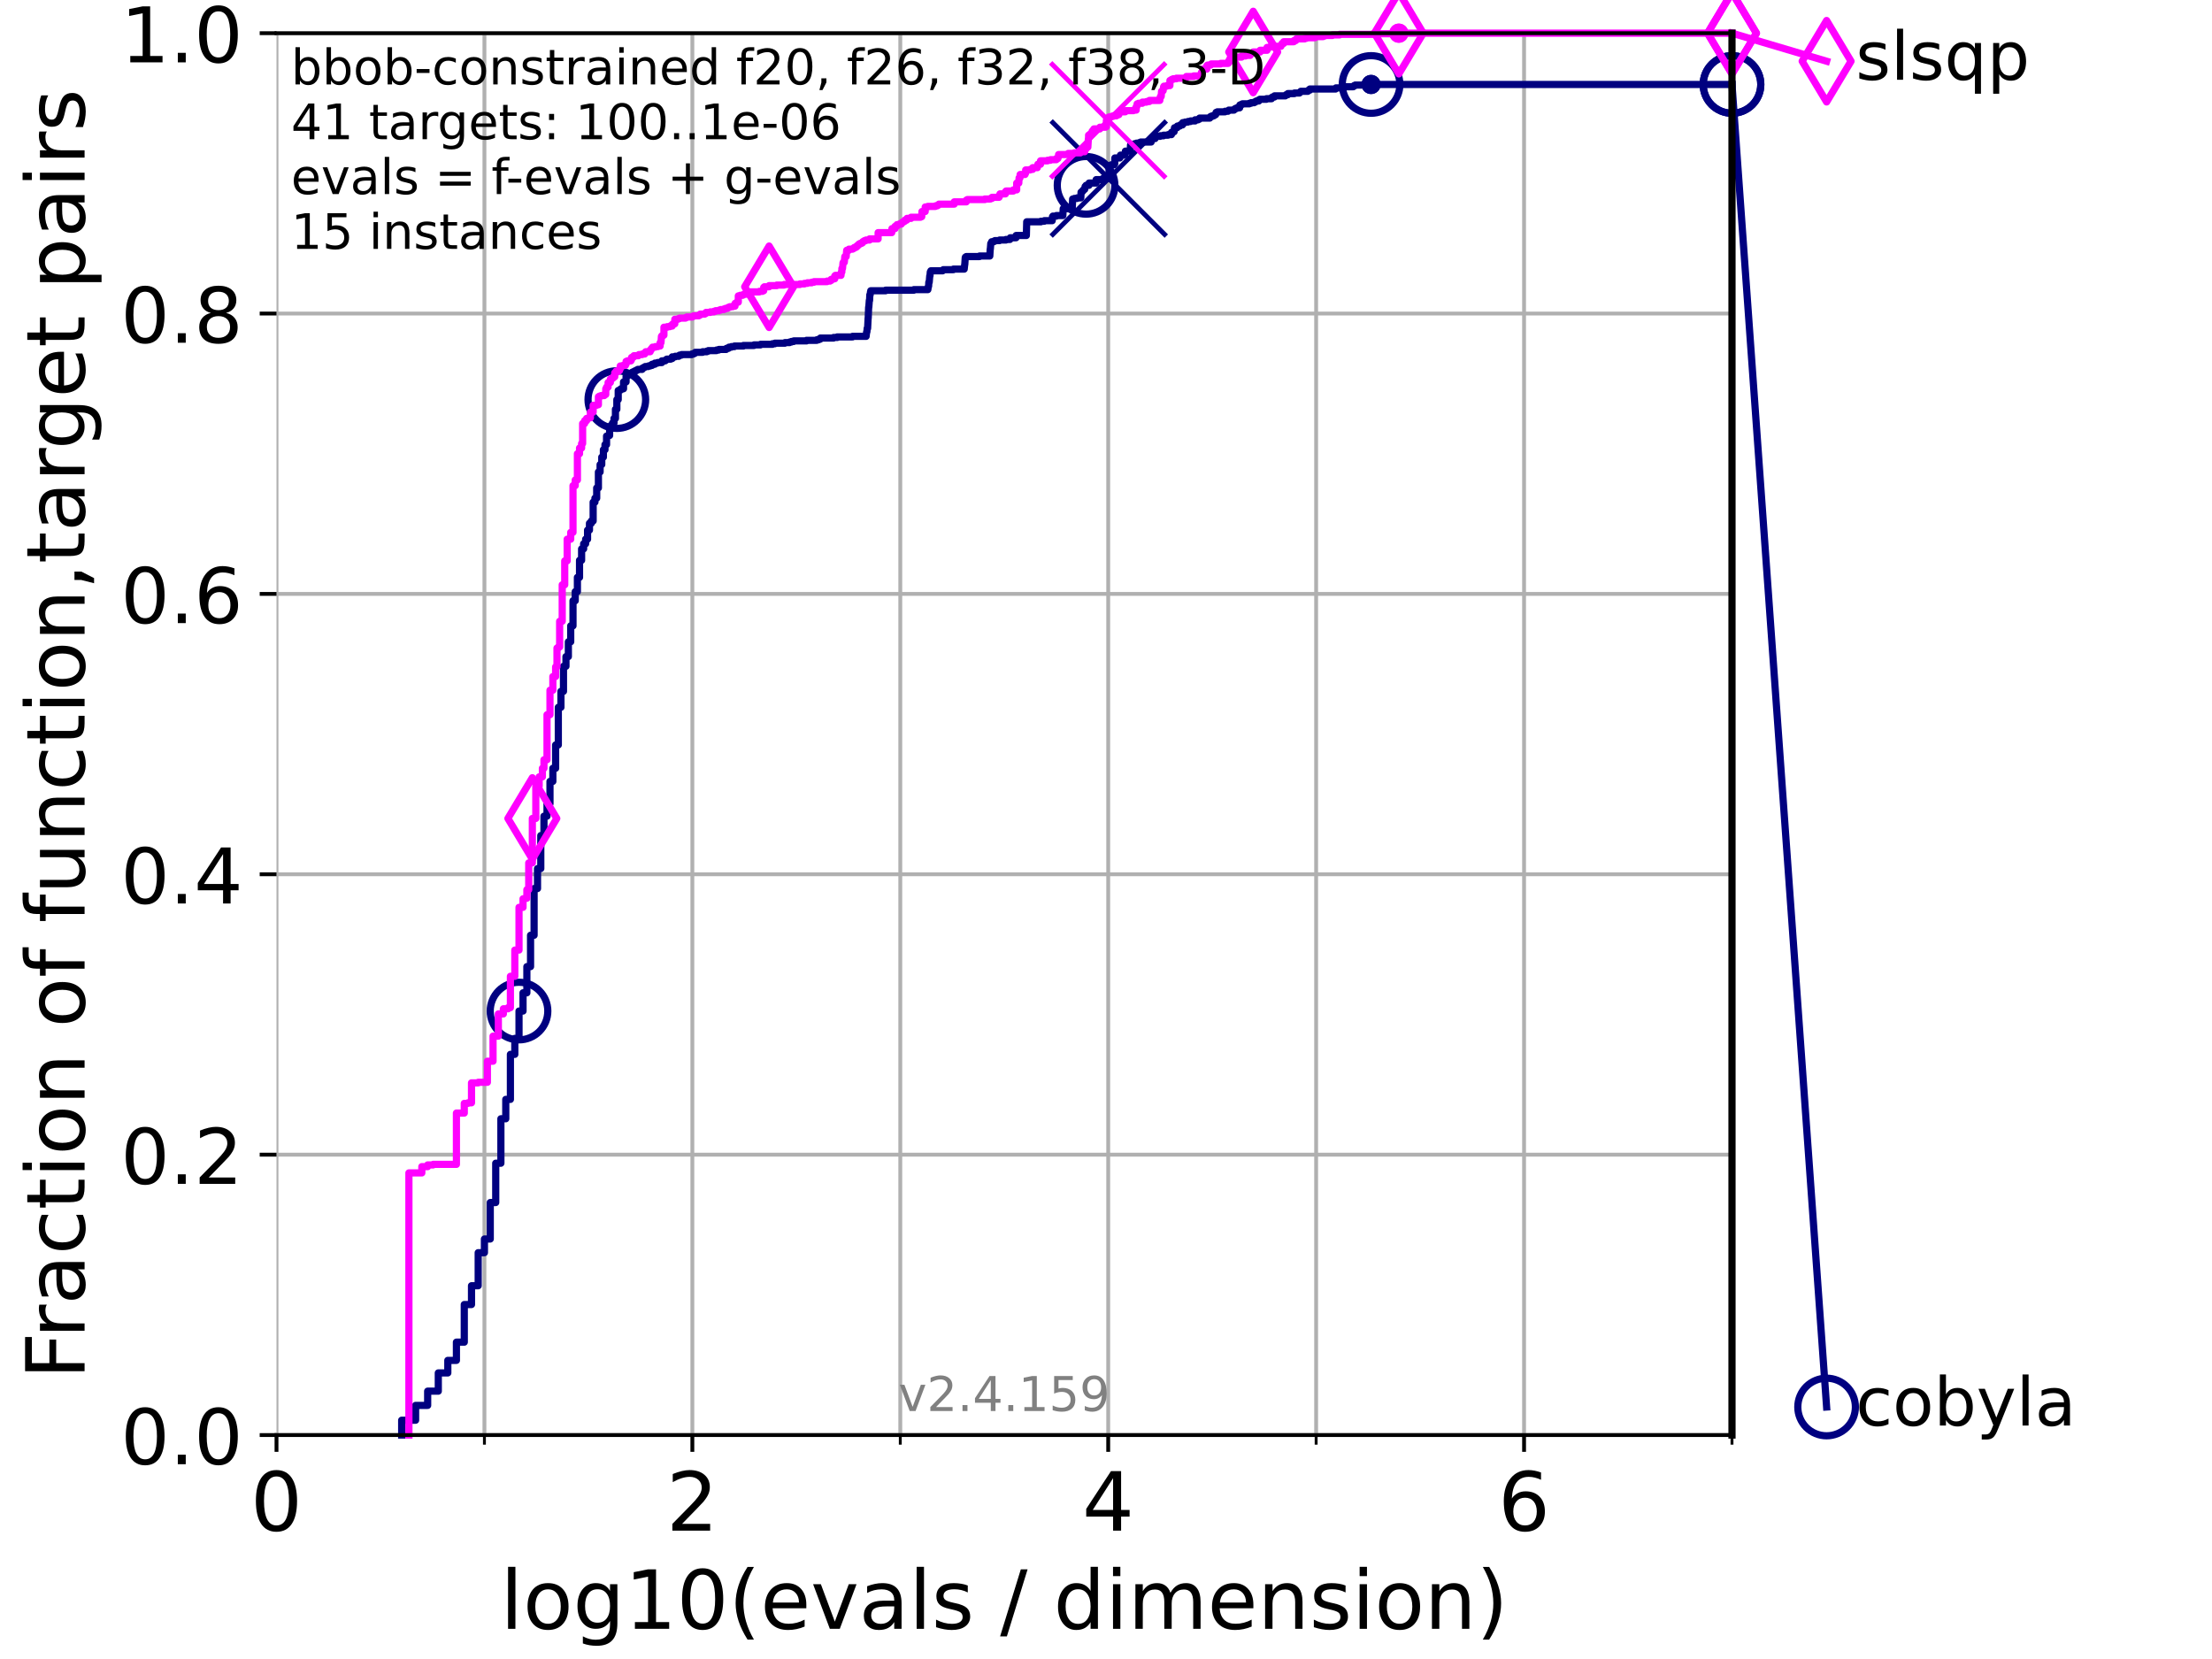 <?xml version="1.0" encoding="utf-8" standalone="no"?>
<!DOCTYPE svg PUBLIC "-//W3C//DTD SVG 1.1//EN"
  "http://www.w3.org/Graphics/SVG/1.1/DTD/svg11.dtd">
<!-- Created with matplotlib (https://matplotlib.org/) -->
<svg height="345.6pt" version="1.1" viewBox="0 0 460.8 345.6" width="460.8pt" xmlns="http://www.w3.org/2000/svg" xmlns:xlink="http://www.w3.org/1999/xlink">
 <defs>
  <style type="text/css">*{stroke-linecap:butt;stroke-linejoin:round;}</style>
 </defs>
 <g id="figure_1">
  <g id="patch_1">
   <path d="M 0 345.6 
L 460.8 345.6 
L 460.8 0 
L 0 0 
z
" style="fill:#ffffff;"/>
  </g>
  <g id="axes_1">
   <g id="patch_2">
    <path d="M 57.6 298.944 
L 360.806 298.944 
L 360.806 6.912 
L 57.6 6.912 
z
" style="fill:#ffffff;"/>
   </g>
   <g id="matplotlib.axis_1">
    <g id="xtick_1">
     <g id="line2d_1">
      <path clip-path="url(#pd03f4cfdf1)" d="M 57.6 298.944 
L 57.6 6.912 
" style="fill:none;stroke:#b0b0b0;stroke-linecap:square;stroke-width:0.8;"/>
     </g>
     <g id="line2d_2">
      <defs>
       <path d="M 0 0 
L 0 3.5 
" id="m65d75d9cac" style="stroke:#000000;stroke-width:0.8;"/>
      </defs>
      <g>
       <use style="stroke:#000000;stroke-width:0.8;" x="57.6" xlink:href="#m65d75d9cac" y="298.944"/>
      </g>
     </g>
     <g id="text_1">
      <!-- 0 -->
      <g transform="translate(52.192 318.861)scale(0.17 -0.17)">
       <defs>
        <path d="M 31.781 66.406 
Q 24.172 66.406 20.328 58.906 
Q 16.5 51.422 16.5 36.375 
Q 16.5 21.391 20.328 13.891 
Q 24.172 6.391 31.781 6.391 
Q 39.453 6.391 43.281 13.891 
Q 47.125 21.391 47.125 36.375 
Q 47.125 51.422 43.281 58.906 
Q 39.453 66.406 31.781 66.406 
z
M 31.781 74.219 
Q 44.047 74.219 50.516 64.516 
Q 56.984 54.828 56.984 36.375 
Q 56.984 17.969 50.516 8.266 
Q 44.047 -1.422 31.781 -1.422 
Q 19.531 -1.422 13.062 8.266 
Q 6.594 17.969 6.594 36.375 
Q 6.594 54.828 13.062 64.516 
Q 19.531 74.219 31.781 74.219 
z
" id="DejaVuSans-48"/>
       </defs>
       <use xlink:href="#DejaVuSans-48"/>
      </g>
     </g>
    </g>
    <g id="xtick_2">
     <g id="line2d_3">
      <path clip-path="url(#pd03f4cfdf1)" d="M 144.23 298.944 
L 144.23 6.912 
" style="fill:none;stroke:#b0b0b0;stroke-linecap:square;stroke-width:0.8;"/>
     </g>
     <g id="line2d_4">
      <g>
       <use style="stroke:#000000;stroke-width:0.8;" x="144.23" xlink:href="#m65d75d9cac" y="298.944"/>
      </g>
     </g>
     <g id="text_2">
      <!-- 2 -->
      <g transform="translate(138.822 318.861)scale(0.17 -0.17)">
       <defs>
        <path d="M 19.188 8.297 
L 53.609 8.297 
L 53.609 0 
L 7.328 0 
L 7.328 8.297 
Q 12.938 14.109 22.625 23.891 
Q 32.328 33.688 34.812 36.531 
Q 39.547 41.844 41.422 45.531 
Q 43.312 49.219 43.312 52.781 
Q 43.312 58.594 39.234 62.25 
Q 35.156 65.922 28.609 65.922 
Q 23.969 65.922 18.812 64.312 
Q 13.672 62.703 7.812 59.422 
L 7.812 69.391 
Q 13.766 71.781 18.938 73 
Q 24.125 74.219 28.422 74.219 
Q 39.75 74.219 46.484 68.547 
Q 53.219 62.891 53.219 53.422 
Q 53.219 48.922 51.531 44.891 
Q 49.859 40.875 45.406 35.406 
Q 44.188 33.984 37.641 27.219 
Q 31.109 20.453 19.188 8.297 
z
" id="DejaVuSans-50"/>
       </defs>
       <use xlink:href="#DejaVuSans-50"/>
      </g>
     </g>
    </g>
    <g id="xtick_3">
     <g id="line2d_5">
      <path clip-path="url(#pd03f4cfdf1)" d="M 230.861 298.944 
L 230.861 6.912 
" style="fill:none;stroke:#b0b0b0;stroke-linecap:square;stroke-width:0.8;"/>
     </g>
     <g id="line2d_6">
      <g>
       <use style="stroke:#000000;stroke-width:0.8;" x="230.861" xlink:href="#m65d75d9cac" y="298.944"/>
      </g>
     </g>
     <g id="text_3">
      <!-- 4 -->
      <g transform="translate(225.453 318.861)scale(0.17 -0.17)">
       <defs>
        <path d="M 37.797 64.312 
L 12.891 25.391 
L 37.797 25.391 
z
M 35.203 72.906 
L 47.609 72.906 
L 47.609 25.391 
L 58.016 25.391 
L 58.016 17.188 
L 47.609 17.188 
L 47.609 0 
L 37.797 0 
L 37.797 17.188 
L 4.891 17.188 
L 4.891 26.703 
z
" id="DejaVuSans-52"/>
       </defs>
       <use xlink:href="#DejaVuSans-52"/>
      </g>
     </g>
    </g>
    <g id="xtick_4">
     <g id="line2d_7">
      <path clip-path="url(#pd03f4cfdf1)" d="M 317.491 298.944 
L 317.491 6.912 
" style="fill:none;stroke:#b0b0b0;stroke-linecap:square;stroke-width:0.8;"/>
     </g>
     <g id="line2d_8">
      <g>
       <use style="stroke:#000000;stroke-width:0.8;" x="317.491" xlink:href="#m65d75d9cac" y="298.944"/>
      </g>
     </g>
     <g id="text_4">
      <!-- 6 -->
      <g transform="translate(312.083 318.861)scale(0.17 -0.17)">
       <defs>
        <path d="M 33.016 40.375 
Q 26.375 40.375 22.484 35.828 
Q 18.609 31.297 18.609 23.391 
Q 18.609 15.531 22.484 10.953 
Q 26.375 6.391 33.016 6.391 
Q 39.656 6.391 43.531 10.953 
Q 47.406 15.531 47.406 23.391 
Q 47.406 31.297 43.531 35.828 
Q 39.656 40.375 33.016 40.375 
z
M 52.594 71.297 
L 52.594 62.312 
Q 48.875 64.062 45.094 64.984 
Q 41.312 65.922 37.594 65.922 
Q 27.828 65.922 22.672 59.328 
Q 17.531 52.734 16.797 39.406 
Q 19.672 43.656 24.016 45.922 
Q 28.375 48.188 33.594 48.188 
Q 44.578 48.188 50.953 41.516 
Q 57.328 34.859 57.328 23.391 
Q 57.328 12.156 50.688 5.359 
Q 44.047 -1.422 33.016 -1.422 
Q 20.359 -1.422 13.672 8.266 
Q 6.984 17.969 6.984 36.375 
Q 6.984 53.656 15.188 63.938 
Q 23.391 74.219 37.203 74.219 
Q 40.922 74.219 44.703 73.484 
Q 48.484 72.75 52.594 71.297 
z
" id="DejaVuSans-54"/>
       </defs>
       <use xlink:href="#DejaVuSans-54"/>
      </g>
     </g>
    </g>
    <g id="xtick_5">
     <g id="line2d_9">
      <path clip-path="url(#pd03f4cfdf1)" d="M 100.915 298.944 
L 100.915 6.912 
" style="fill:none;stroke:#b0b0b0;stroke-linecap:square;stroke-width:0.8;"/>
     </g>
     <g id="line2d_10">
      <defs>
       <path d="M 0 0 
L 0 2 
" id="m176d0bac5a" style="stroke:#000000;stroke-width:0.6;"/>
      </defs>
      <g>
       <use style="stroke:#000000;stroke-width:0.6;" x="100.915" xlink:href="#m176d0bac5a" y="298.944"/>
      </g>
     </g>
    </g>
    <g id="xtick_6">
     <g id="line2d_11">
      <path clip-path="url(#pd03f4cfdf1)" d="M 187.546 298.944 
L 187.546 6.912 
" style="fill:none;stroke:#b0b0b0;stroke-linecap:square;stroke-width:0.8;"/>
     </g>
     <g id="line2d_12">
      <g>
       <use style="stroke:#000000;stroke-width:0.6;" x="187.546" xlink:href="#m176d0bac5a" y="298.944"/>
      </g>
     </g>
    </g>
    <g id="xtick_7">
     <g id="line2d_13">
      <path clip-path="url(#pd03f4cfdf1)" d="M 274.176 298.944 
L 274.176 6.912 
" style="fill:none;stroke:#b0b0b0;stroke-linecap:square;stroke-width:0.8;"/>
     </g>
     <g id="line2d_14">
      <g>
       <use style="stroke:#000000;stroke-width:0.6;" x="274.176" xlink:href="#m176d0bac5a" y="298.944"/>
      </g>
     </g>
    </g>
    <g id="xtick_8">
     <g id="line2d_15">
      <path clip-path="url(#pd03f4cfdf1)" d="M 360.806 298.944 
L 360.806 6.912 
" style="fill:none;stroke:#b0b0b0;stroke-linecap:square;stroke-width:0.8;"/>
     </g>
     <g id="line2d_16">
      <g>
       <use style="stroke:#000000;stroke-width:0.6;" x="360.806" xlink:href="#m176d0bac5a" y="298.944"/>
      </g>
     </g>
    </g>
    <g id="text_5">
     <!-- log10(evals / dimension) -->
     <g transform="translate(104.239 339.314)scale(0.17 -0.17)">
      <defs>
       <path d="M 9.422 75.984 
L 18.406 75.984 
L 18.406 0 
L 9.422 0 
z
" id="DejaVuSans-108"/>
       <path d="M 30.609 48.391 
Q 23.391 48.391 19.188 42.75 
Q 14.984 37.109 14.984 27.297 
Q 14.984 17.484 19.156 11.844 
Q 23.344 6.203 30.609 6.203 
Q 37.797 6.203 41.984 11.859 
Q 46.188 17.531 46.188 27.297 
Q 46.188 37.016 41.984 42.703 
Q 37.797 48.391 30.609 48.391 
z
M 30.609 56 
Q 42.328 56 49.016 48.375 
Q 55.719 40.766 55.719 27.297 
Q 55.719 13.875 49.016 6.219 
Q 42.328 -1.422 30.609 -1.422 
Q 18.844 -1.422 12.172 6.219 
Q 5.516 13.875 5.516 27.297 
Q 5.516 40.766 12.172 48.375 
Q 18.844 56 30.609 56 
z
" id="DejaVuSans-111"/>
       <path d="M 45.406 27.984 
Q 45.406 37.75 41.375 43.109 
Q 37.359 48.484 30.078 48.484 
Q 22.859 48.484 18.828 43.109 
Q 14.797 37.75 14.797 27.984 
Q 14.797 18.266 18.828 12.891 
Q 22.859 7.516 30.078 7.516 
Q 37.359 7.516 41.375 12.891 
Q 45.406 18.266 45.406 27.984 
z
M 54.391 6.781 
Q 54.391 -7.172 48.188 -13.984 
Q 42 -20.797 29.203 -20.797 
Q 24.469 -20.797 20.266 -20.094 
Q 16.062 -19.391 12.109 -17.922 
L 12.109 -9.188 
Q 16.062 -11.328 19.922 -12.344 
Q 23.781 -13.375 27.781 -13.375 
Q 36.625 -13.375 41.016 -8.766 
Q 45.406 -4.156 45.406 5.172 
L 45.406 9.625 
Q 42.625 4.781 38.281 2.391 
Q 33.938 0 27.875 0 
Q 17.828 0 11.672 7.656 
Q 5.516 15.328 5.516 27.984 
Q 5.516 40.672 11.672 48.328 
Q 17.828 56 27.875 56 
Q 33.938 56 38.281 53.609 
Q 42.625 51.219 45.406 46.391 
L 45.406 54.688 
L 54.391 54.688 
z
" id="DejaVuSans-103"/>
       <path d="M 12.406 8.297 
L 28.516 8.297 
L 28.516 63.922 
L 10.984 60.406 
L 10.984 69.391 
L 28.422 72.906 
L 38.281 72.906 
L 38.281 8.297 
L 54.391 8.297 
L 54.391 0 
L 12.406 0 
z
" id="DejaVuSans-49"/>
       <path d="M 31 75.875 
Q 24.469 64.656 21.281 53.656 
Q 18.109 42.672 18.109 31.391 
Q 18.109 20.125 21.312 9.062 
Q 24.516 -2 31 -13.188 
L 23.188 -13.188 
Q 15.875 -1.703 12.234 9.375 
Q 8.594 20.453 8.594 31.391 
Q 8.594 42.281 12.203 53.312 
Q 15.828 64.359 23.188 75.875 
z
" id="DejaVuSans-40"/>
       <path d="M 56.203 29.594 
L 56.203 25.203 
L 14.891 25.203 
Q 15.484 15.922 20.484 11.062 
Q 25.484 6.203 34.422 6.203 
Q 39.594 6.203 44.453 7.469 
Q 49.312 8.734 54.109 11.281 
L 54.109 2.781 
Q 49.266 0.734 44.188 -0.344 
Q 39.109 -1.422 33.891 -1.422 
Q 20.797 -1.422 13.156 6.188 
Q 5.516 13.812 5.516 26.812 
Q 5.516 40.234 12.766 48.109 
Q 20.016 56 32.328 56 
Q 43.359 56 49.781 48.891 
Q 56.203 41.797 56.203 29.594 
z
M 47.219 32.234 
Q 47.125 39.594 43.094 43.984 
Q 39.062 48.391 32.422 48.391 
Q 24.906 48.391 20.391 44.141 
Q 15.875 39.891 15.188 32.172 
z
" id="DejaVuSans-101"/>
       <path d="M 2.984 54.688 
L 12.5 54.688 
L 29.594 8.797 
L 46.688 54.688 
L 56.203 54.688 
L 35.688 0 
L 23.484 0 
z
" id="DejaVuSans-118"/>
       <path d="M 34.281 27.484 
Q 23.391 27.484 19.188 25 
Q 14.984 22.516 14.984 16.5 
Q 14.984 11.719 18.141 8.906 
Q 21.297 6.109 26.703 6.109 
Q 34.188 6.109 38.703 11.406 
Q 43.219 16.703 43.219 25.484 
L 43.219 27.484 
z
M 52.203 31.203 
L 52.203 0 
L 43.219 0 
L 43.219 8.297 
Q 40.141 3.328 35.547 0.953 
Q 30.953 -1.422 24.312 -1.422 
Q 15.922 -1.422 10.953 3.297 
Q 6 8.016 6 15.922 
Q 6 25.141 12.172 29.828 
Q 18.359 34.516 30.609 34.516 
L 43.219 34.516 
L 43.219 35.406 
Q 43.219 41.609 39.141 45 
Q 35.062 48.391 27.688 48.391 
Q 23 48.391 18.547 47.266 
Q 14.109 46.141 10.016 43.891 
L 10.016 52.203 
Q 14.938 54.109 19.578 55.047 
Q 24.219 56 28.609 56 
Q 40.484 56 46.344 49.844 
Q 52.203 43.703 52.203 31.203 
z
" id="DejaVuSans-97"/>
       <path d="M 44.281 53.078 
L 44.281 44.578 
Q 40.484 46.531 36.375 47.5 
Q 32.281 48.484 27.875 48.484 
Q 21.188 48.484 17.844 46.438 
Q 14.5 44.391 14.5 40.281 
Q 14.5 37.156 16.891 35.375 
Q 19.281 33.594 26.516 31.984 
L 29.594 31.297 
Q 39.156 29.25 43.188 25.516 
Q 47.219 21.781 47.219 15.094 
Q 47.219 7.469 41.188 3.016 
Q 35.156 -1.422 24.609 -1.422 
Q 20.219 -1.422 15.453 -0.562 
Q 10.688 0.297 5.422 2 
L 5.422 11.281 
Q 10.406 8.688 15.234 7.391 
Q 20.062 6.109 24.812 6.109 
Q 31.156 6.109 34.562 8.281 
Q 37.984 10.453 37.984 14.406 
Q 37.984 18.062 35.516 20.016 
Q 33.062 21.969 24.703 23.781 
L 21.578 24.516 
Q 13.234 26.266 9.516 29.906 
Q 5.812 33.547 5.812 39.891 
Q 5.812 47.609 11.281 51.797 
Q 16.75 56 26.812 56 
Q 31.781 56 36.172 55.266 
Q 40.578 54.547 44.281 53.078 
z
" id="DejaVuSans-115"/>
       <path id="DejaVuSans-32"/>
       <path d="M 25.391 72.906 
L 33.688 72.906 
L 8.297 -9.281 
L 0 -9.281 
z
" id="DejaVuSans-47"/>
       <path d="M 45.406 46.391 
L 45.406 75.984 
L 54.391 75.984 
L 54.391 0 
L 45.406 0 
L 45.406 8.203 
Q 42.578 3.328 38.25 0.953 
Q 33.938 -1.422 27.875 -1.422 
Q 17.969 -1.422 11.734 6.484 
Q 5.516 14.406 5.516 27.297 
Q 5.516 40.188 11.734 48.094 
Q 17.969 56 27.875 56 
Q 33.938 56 38.25 53.625 
Q 42.578 51.266 45.406 46.391 
z
M 14.797 27.297 
Q 14.797 17.391 18.875 11.75 
Q 22.953 6.109 30.078 6.109 
Q 37.203 6.109 41.297 11.75 
Q 45.406 17.391 45.406 27.297 
Q 45.406 37.203 41.297 42.844 
Q 37.203 48.484 30.078 48.484 
Q 22.953 48.484 18.875 42.844 
Q 14.797 37.203 14.797 27.297 
z
" id="DejaVuSans-100"/>
       <path d="M 9.422 54.688 
L 18.406 54.688 
L 18.406 0 
L 9.422 0 
z
M 9.422 75.984 
L 18.406 75.984 
L 18.406 64.594 
L 9.422 64.594 
z
" id="DejaVuSans-105"/>
       <path d="M 52 44.188 
Q 55.375 50.25 60.062 53.125 
Q 64.75 56 71.094 56 
Q 79.641 56 84.281 50.016 
Q 88.922 44.047 88.922 33.016 
L 88.922 0 
L 79.891 0 
L 79.891 32.719 
Q 79.891 40.578 77.094 44.375 
Q 74.312 48.188 68.609 48.188 
Q 61.625 48.188 57.562 43.547 
Q 53.516 38.922 53.516 30.906 
L 53.516 0 
L 44.484 0 
L 44.484 32.719 
Q 44.484 40.625 41.703 44.406 
Q 38.922 48.188 33.109 48.188 
Q 26.219 48.188 22.156 43.531 
Q 18.109 38.875 18.109 30.906 
L 18.109 0 
L 9.078 0 
L 9.078 54.688 
L 18.109 54.688 
L 18.109 46.188 
Q 21.188 51.219 25.484 53.609 
Q 29.781 56 35.688 56 
Q 41.656 56 45.828 52.969 
Q 50 49.953 52 44.188 
z
" id="DejaVuSans-109"/>
       <path d="M 54.891 33.016 
L 54.891 0 
L 45.906 0 
L 45.906 32.719 
Q 45.906 40.484 42.875 44.328 
Q 39.844 48.188 33.797 48.188 
Q 26.516 48.188 22.312 43.547 
Q 18.109 38.922 18.109 30.906 
L 18.109 0 
L 9.078 0 
L 9.078 54.688 
L 18.109 54.688 
L 18.109 46.188 
Q 21.344 51.125 25.703 53.562 
Q 30.078 56 35.797 56 
Q 45.219 56 50.047 50.172 
Q 54.891 44.344 54.891 33.016 
z
" id="DejaVuSans-110"/>
       <path d="M 8.016 75.875 
L 15.828 75.875 
Q 23.141 64.359 26.781 53.312 
Q 30.422 42.281 30.422 31.391 
Q 30.422 20.453 26.781 9.375 
Q 23.141 -1.703 15.828 -13.188 
L 8.016 -13.188 
Q 14.5 -2 17.703 9.062 
Q 20.906 20.125 20.906 31.391 
Q 20.906 42.672 17.703 53.656 
Q 14.5 64.656 8.016 75.875 
z
" id="DejaVuSans-41"/>
      </defs>
      <use xlink:href="#DejaVuSans-108"/>
      <use x="27.783" xlink:href="#DejaVuSans-111"/>
      <use x="88.965" xlink:href="#DejaVuSans-103"/>
      <use x="152.441" xlink:href="#DejaVuSans-49"/>
      <use x="216.064" xlink:href="#DejaVuSans-48"/>
      <use x="279.688" xlink:href="#DejaVuSans-40"/>
      <use x="318.701" xlink:href="#DejaVuSans-101"/>
      <use x="380.225" xlink:href="#DejaVuSans-118"/>
      <use x="439.404" xlink:href="#DejaVuSans-97"/>
      <use x="500.684" xlink:href="#DejaVuSans-108"/>
      <use x="528.467" xlink:href="#DejaVuSans-115"/>
      <use x="580.566" xlink:href="#DejaVuSans-32"/>
      <use x="612.354" xlink:href="#DejaVuSans-47"/>
      <use x="646.045" xlink:href="#DejaVuSans-32"/>
      <use x="677.832" xlink:href="#DejaVuSans-100"/>
      <use x="741.309" xlink:href="#DejaVuSans-105"/>
      <use x="769.092" xlink:href="#DejaVuSans-109"/>
      <use x="866.504" xlink:href="#DejaVuSans-101"/>
      <use x="928.027" xlink:href="#DejaVuSans-110"/>
      <use x="991.406" xlink:href="#DejaVuSans-115"/>
      <use x="1043.506" xlink:href="#DejaVuSans-105"/>
      <use x="1071.289" xlink:href="#DejaVuSans-111"/>
      <use x="1132.471" xlink:href="#DejaVuSans-110"/>
      <use x="1195.85" xlink:href="#DejaVuSans-41"/>
     </g>
    </g>
   </g>
   <g id="matplotlib.axis_2">
    <g id="ytick_1">
     <g id="line2d_17">
      <path clip-path="url(#pd03f4cfdf1)" d="M 57.6 298.944 
L 360.806 298.944 
" style="fill:none;stroke:#b0b0b0;stroke-linecap:square;stroke-width:0.8;"/>
     </g>
     <g id="line2d_18">
      <defs>
       <path d="M 0 0 
L -3.5 0 
" id="m0d3677432d" style="stroke:#000000;stroke-width:0.8;"/>
      </defs>
      <g>
       <use style="stroke:#000000;stroke-width:0.8;" x="57.6" xlink:href="#m0d3677432d" y="298.944"/>
      </g>
     </g>
     <g id="text_6">
      <!-- 0.0 -->
      <g transform="translate(25.155 305.023)scale(0.16 -0.16)">
       <defs>
        <path d="M 10.688 12.406 
L 21 12.406 
L 21 0 
L 10.688 0 
z
" id="DejaVuSans-46"/>
       </defs>
       <use xlink:href="#DejaVuSans-48"/>
       <use x="63.623" xlink:href="#DejaVuSans-46"/>
       <use x="95.41" xlink:href="#DejaVuSans-48"/>
      </g>
     </g>
    </g>
    <g id="ytick_2">
     <g id="line2d_19">
      <path clip-path="url(#pd03f4cfdf1)" d="M 57.6 240.538 
L 360.806 240.538 
" style="fill:none;stroke:#b0b0b0;stroke-linecap:square;stroke-width:0.8;"/>
     </g>
     <g id="line2d_20">
      <g>
       <use style="stroke:#000000;stroke-width:0.8;" x="57.6" xlink:href="#m0d3677432d" y="240.538"/>
      </g>
     </g>
     <g id="text_7">
      <!-- 0.2 -->
      <g transform="translate(25.155 246.616)scale(0.16 -0.16)">
       <use xlink:href="#DejaVuSans-48"/>
       <use x="63.623" xlink:href="#DejaVuSans-46"/>
       <use x="95.41" xlink:href="#DejaVuSans-50"/>
      </g>
     </g>
    </g>
    <g id="ytick_3">
     <g id="line2d_21">
      <path clip-path="url(#pd03f4cfdf1)" d="M 57.6 182.131 
L 360.806 182.131 
" style="fill:none;stroke:#b0b0b0;stroke-linecap:square;stroke-width:0.8;"/>
     </g>
     <g id="line2d_22">
      <g>
       <use style="stroke:#000000;stroke-width:0.8;" x="57.6" xlink:href="#m0d3677432d" y="182.131"/>
      </g>
     </g>
     <g id="text_8">
      <!-- 0.4 -->
      <g transform="translate(25.155 188.21)scale(0.16 -0.16)">
       <use xlink:href="#DejaVuSans-48"/>
       <use x="63.623" xlink:href="#DejaVuSans-46"/>
       <use x="95.41" xlink:href="#DejaVuSans-52"/>
      </g>
     </g>
    </g>
    <g id="ytick_4">
     <g id="line2d_23">
      <path clip-path="url(#pd03f4cfdf1)" d="M 57.6 123.725 
L 360.806 123.725 
" style="fill:none;stroke:#b0b0b0;stroke-linecap:square;stroke-width:0.8;"/>
     </g>
     <g id="line2d_24">
      <g>
       <use style="stroke:#000000;stroke-width:0.8;" x="57.6" xlink:href="#m0d3677432d" y="123.725"/>
      </g>
     </g>
     <g id="text_9">
      <!-- 0.6 -->
      <g transform="translate(25.155 129.804)scale(0.16 -0.16)">
       <use xlink:href="#DejaVuSans-48"/>
       <use x="63.623" xlink:href="#DejaVuSans-46"/>
       <use x="95.41" xlink:href="#DejaVuSans-54"/>
      </g>
     </g>
    </g>
    <g id="ytick_5">
     <g id="line2d_25">
      <path clip-path="url(#pd03f4cfdf1)" d="M 57.6 65.318 
L 360.806 65.318 
" style="fill:none;stroke:#b0b0b0;stroke-linecap:square;stroke-width:0.8;"/>
     </g>
     <g id="line2d_26">
      <g>
       <use style="stroke:#000000;stroke-width:0.8;" x="57.6" xlink:href="#m0d3677432d" y="65.318"/>
      </g>
     </g>
     <g id="text_10">
      <!-- 0.8 -->
      <g transform="translate(25.155 71.397)scale(0.16 -0.16)">
       <defs>
        <path d="M 31.781 34.625 
Q 24.75 34.625 20.719 30.859 
Q 16.703 27.094 16.703 20.516 
Q 16.703 13.922 20.719 10.156 
Q 24.75 6.391 31.781 6.391 
Q 38.812 6.391 42.859 10.172 
Q 46.922 13.969 46.922 20.516 
Q 46.922 27.094 42.891 30.859 
Q 38.875 34.625 31.781 34.625 
z
M 21.922 38.812 
Q 15.578 40.375 12.031 44.719 
Q 8.5 49.078 8.5 55.328 
Q 8.5 64.062 14.719 69.141 
Q 20.953 74.219 31.781 74.219 
Q 42.672 74.219 48.875 69.141 
Q 55.078 64.062 55.078 55.328 
Q 55.078 49.078 51.531 44.719 
Q 48 40.375 41.703 38.812 
Q 48.828 37.156 52.797 32.312 
Q 56.781 27.484 56.781 20.516 
Q 56.781 9.906 50.312 4.234 
Q 43.844 -1.422 31.781 -1.422 
Q 19.734 -1.422 13.25 4.234 
Q 6.781 9.906 6.781 20.516 
Q 6.781 27.484 10.781 32.312 
Q 14.797 37.156 21.922 38.812 
z
M 18.312 54.391 
Q 18.312 48.734 21.844 45.562 
Q 25.391 42.391 31.781 42.391 
Q 38.141 42.391 41.719 45.562 
Q 45.312 48.734 45.312 54.391 
Q 45.312 60.062 41.719 63.234 
Q 38.141 66.406 31.781 66.406 
Q 25.391 66.406 21.844 63.234 
Q 18.312 60.062 18.312 54.391 
z
" id="DejaVuSans-56"/>
       </defs>
       <use xlink:href="#DejaVuSans-48"/>
       <use x="63.623" xlink:href="#DejaVuSans-46"/>
       <use x="95.41" xlink:href="#DejaVuSans-56"/>
      </g>
     </g>
    </g>
    <g id="ytick_6">
     <g id="line2d_27">
      <path clip-path="url(#pd03f4cfdf1)" d="M 57.6 6.912 
L 360.806 6.912 
" style="fill:none;stroke:#b0b0b0;stroke-linecap:square;stroke-width:0.8;"/>
     </g>
     <g id="line2d_28">
      <g>
       <use style="stroke:#000000;stroke-width:0.8;" x="57.6" xlink:href="#m0d3677432d" y="6.912"/>
      </g>
     </g>
     <g id="text_11">
      <!-- 1.0 -->
      <g transform="translate(25.155 12.991)scale(0.16 -0.16)">
       <use xlink:href="#DejaVuSans-49"/>
       <use x="63.623" xlink:href="#DejaVuSans-46"/>
       <use x="95.41" xlink:href="#DejaVuSans-48"/>
      </g>
     </g>
    </g>
    <g id="text_12">
     <!-- Fraction of function,target pairs -->
     <g transform="translate(17.62 287.313)rotate(-90)scale(0.17 -0.17)">
      <defs>
       <path d="M 9.812 72.906 
L 51.703 72.906 
L 51.703 64.594 
L 19.672 64.594 
L 19.672 43.109 
L 48.578 43.109 
L 48.578 34.812 
L 19.672 34.812 
L 19.672 0 
L 9.812 0 
z
" id="DejaVuSans-70"/>
       <path d="M 41.109 46.297 
Q 39.594 47.172 37.812 47.578 
Q 36.031 48 33.891 48 
Q 26.266 48 22.188 43.047 
Q 18.109 38.094 18.109 28.812 
L 18.109 0 
L 9.078 0 
L 9.078 54.688 
L 18.109 54.688 
L 18.109 46.188 
Q 20.953 51.172 25.484 53.578 
Q 30.031 56 36.531 56 
Q 37.453 56 38.578 55.875 
Q 39.703 55.766 41.062 55.516 
z
" id="DejaVuSans-114"/>
       <path d="M 48.781 52.594 
L 48.781 44.188 
Q 44.969 46.297 41.141 47.344 
Q 37.312 48.391 33.406 48.391 
Q 24.656 48.391 19.812 42.844 
Q 14.984 37.312 14.984 27.297 
Q 14.984 17.281 19.812 11.734 
Q 24.656 6.203 33.406 6.203 
Q 37.312 6.203 41.141 7.25 
Q 44.969 8.297 48.781 10.406 
L 48.781 2.094 
Q 45.016 0.344 40.984 -0.531 
Q 36.969 -1.422 32.422 -1.422 
Q 20.062 -1.422 12.781 6.344 
Q 5.516 14.109 5.516 27.297 
Q 5.516 40.672 12.859 48.328 
Q 20.219 56 33.016 56 
Q 37.156 56 41.109 55.141 
Q 45.062 54.297 48.781 52.594 
z
" id="DejaVuSans-99"/>
       <path d="M 18.312 70.219 
L 18.312 54.688 
L 36.812 54.688 
L 36.812 47.703 
L 18.312 47.703 
L 18.312 18.016 
Q 18.312 11.328 20.141 9.422 
Q 21.969 7.516 27.594 7.516 
L 36.812 7.516 
L 36.812 0 
L 27.594 0 
Q 17.188 0 13.234 3.875 
Q 9.281 7.766 9.281 18.016 
L 9.281 47.703 
L 2.688 47.703 
L 2.688 54.688 
L 9.281 54.688 
L 9.281 70.219 
z
" id="DejaVuSans-116"/>
       <path d="M 37.109 75.984 
L 37.109 68.5 
L 28.516 68.5 
Q 23.688 68.5 21.797 66.547 
Q 19.922 64.594 19.922 59.516 
L 19.922 54.688 
L 34.719 54.688 
L 34.719 47.703 
L 19.922 47.703 
L 19.922 0 
L 10.891 0 
L 10.891 47.703 
L 2.297 47.703 
L 2.297 54.688 
L 10.891 54.688 
L 10.891 58.5 
Q 10.891 67.625 15.141 71.797 
Q 19.391 75.984 28.609 75.984 
z
" id="DejaVuSans-102"/>
       <path d="M 8.5 21.578 
L 8.5 54.688 
L 17.484 54.688 
L 17.484 21.922 
Q 17.484 14.156 20.5 10.266 
Q 23.531 6.391 29.594 6.391 
Q 36.859 6.391 41.078 11.031 
Q 45.312 15.672 45.312 23.688 
L 45.312 54.688 
L 54.297 54.688 
L 54.297 0 
L 45.312 0 
L 45.312 8.406 
Q 42.047 3.422 37.719 1 
Q 33.406 -1.422 27.688 -1.422 
Q 18.266 -1.422 13.375 4.438 
Q 8.5 10.297 8.5 21.578 
z
M 31.109 56 
z
" id="DejaVuSans-117"/>
       <path d="M 11.719 12.406 
L 22.016 12.406 
L 22.016 4 
L 14.016 -11.625 
L 7.719 -11.625 
L 11.719 4 
z
" id="DejaVuSans-44"/>
       <path d="M 18.109 8.203 
L 18.109 -20.797 
L 9.078 -20.797 
L 9.078 54.688 
L 18.109 54.688 
L 18.109 46.391 
Q 20.953 51.266 25.266 53.625 
Q 29.594 56 35.594 56 
Q 45.562 56 51.781 48.094 
Q 58.016 40.188 58.016 27.297 
Q 58.016 14.406 51.781 6.484 
Q 45.562 -1.422 35.594 -1.422 
Q 29.594 -1.422 25.266 0.953 
Q 20.953 3.328 18.109 8.203 
z
M 48.688 27.297 
Q 48.688 37.203 44.609 42.844 
Q 40.531 48.484 33.406 48.484 
Q 26.266 48.484 22.188 42.844 
Q 18.109 37.203 18.109 27.297 
Q 18.109 17.391 22.188 11.75 
Q 26.266 6.109 33.406 6.109 
Q 40.531 6.109 44.609 11.75 
Q 48.688 17.391 48.688 27.297 
z
" id="DejaVuSans-112"/>
      </defs>
      <use xlink:href="#DejaVuSans-70"/>
      <use x="50.27" xlink:href="#DejaVuSans-114"/>
      <use x="91.383" xlink:href="#DejaVuSans-97"/>
      <use x="152.662" xlink:href="#DejaVuSans-99"/>
      <use x="207.643" xlink:href="#DejaVuSans-116"/>
      <use x="246.852" xlink:href="#DejaVuSans-105"/>
      <use x="274.635" xlink:href="#DejaVuSans-111"/>
      <use x="335.816" xlink:href="#DejaVuSans-110"/>
      <use x="399.195" xlink:href="#DejaVuSans-32"/>
      <use x="430.982" xlink:href="#DejaVuSans-111"/>
      <use x="492.164" xlink:href="#DejaVuSans-102"/>
      <use x="527.369" xlink:href="#DejaVuSans-32"/>
      <use x="559.156" xlink:href="#DejaVuSans-102"/>
      <use x="594.361" xlink:href="#DejaVuSans-117"/>
      <use x="657.74" xlink:href="#DejaVuSans-110"/>
      <use x="721.119" xlink:href="#DejaVuSans-99"/>
      <use x="776.1" xlink:href="#DejaVuSans-116"/>
      <use x="815.309" xlink:href="#DejaVuSans-105"/>
      <use x="843.092" xlink:href="#DejaVuSans-111"/>
      <use x="904.273" xlink:href="#DejaVuSans-110"/>
      <use x="967.652" xlink:href="#DejaVuSans-44"/>
      <use x="999.439" xlink:href="#DejaVuSans-116"/>
      <use x="1038.648" xlink:href="#DejaVuSans-97"/>
      <use x="1099.928" xlink:href="#DejaVuSans-114"/>
      <use x="1139.291" xlink:href="#DejaVuSans-103"/>
      <use x="1202.768" xlink:href="#DejaVuSans-101"/>
      <use x="1264.291" xlink:href="#DejaVuSans-116"/>
      <use x="1303.5" xlink:href="#DejaVuSans-32"/>
      <use x="1335.287" xlink:href="#DejaVuSans-112"/>
      <use x="1398.764" xlink:href="#DejaVuSans-97"/>
      <use x="1460.043" xlink:href="#DejaVuSans-105"/>
      <use x="1487.826" xlink:href="#DejaVuSans-114"/>
      <use x="1528.939" xlink:href="#DejaVuSans-115"/>
     </g>
    </g>
   </g>
   <g id="line2d_29">
    <defs>
     <path d="M 0 1.5 
C 0.398 1.5 0.779 1.342 1.061 1.061 
C 1.342 0.779 1.5 0.398 1.5 0 
C 1.5 -0.398 1.342 -0.779 1.061 -1.061 
C 0.779 -1.342 0.398 -1.5 0 -1.5 
C -0.398 -1.5 -0.779 -1.342 -1.061 -1.061 
C -1.342 -0.779 -1.5 -0.398 -1.5 0 
C -1.5 0.398 -1.342 0.779 -1.061 1.061 
C -0.779 1.342 -0.398 1.5 0 1.5 
z
" id="mc0df5398d9" style="stroke:#000080;"/>
    </defs>
    <g>
     <use style="fill:#000080;stroke:#000080;" x="285.618" xlink:href="#mc0df5398d9" y="17.596"/>
     <use style="fill:#000080;stroke:#000080;" x="285.618" xlink:href="#mc0df5398d9" y="17.596"/>
    </g>
   </g>
   <g id="line2d_30">
    <path d="M 83.678 298.944 
L 83.678 295.857 
L 86.578 295.857 
L 86.578 292.771 
L 89.09 292.771 
L 89.09 289.803 
L 91.306 289.803 
L 91.306 286.004 
L 93.288 286.004 
L 93.288 283.393 
L 95.081 283.393 
L 95.081 279.594 
L 96.718 279.594 
L 96.718 271.759 
L 98.223 271.759 
L 98.223 267.841 
L 99.617 267.841 
L 99.617 260.956 
L 100.915 260.956 
L 100.915 258.107 
L 102.129 258.107 
L 102.129 250.509 
L 103.27 250.509 
L 103.27 242.318 
L 104.345 242.318 
L 104.345 233.059 
L 105.362 233.059 
L 105.362 229.023 
L 106.327 229.023 
L 106.327 219.644 
L 107.245 219.644 
L 107.245 216.32 
L 108.12 216.32 
L 108.12 210.622 
L 108.956 210.622 
L 108.956 206.823 
L 109.757 206.823 
L 109.757 201.363 
L 110.525 201.363 
L 110.525 194.833 
L 111.262 194.833 
L 111.262 185.099 
L 111.972 185.099 
L 111.972 180.944 
L 112.657 180.944 
L 112.657 174.059 
L 113.317 174.059 
L 113.317 170.023 
L 113.954 170.023 
L 113.954 167.411 
L 114.571 167.411 
L 114.571 162.781 
L 115.168 162.781 
L 115.168 160.051 
L 115.747 160.051 
L 115.747 155.184 
L 116.309 155.184 
L 116.309 147.349 
L 116.854 147.349 
L 116.854 144.025 
L 117.384 144.025 
L 117.384 138.801 
L 117.9 138.801 
L 117.9 136.783 
L 118.401 136.783 
L 118.401 133.697 
L 118.89 133.697 
L 118.89 130.373 
L 119.366 130.373 
L 119.366 125.149 
L 119.831 125.149 
L 119.831 123.25 
L 120.284 123.25 
L 120.284 120.282 
L 120.727 120.282 
L 120.727 116.721 
L 121.159 116.721 
L 121.159 114.347 
L 121.582 114.347 
L 121.582 113.278 
L 121.995 113.278 
L 121.995 112.328 
L 122.4 112.328 
L 122.4 110.429 
L 122.796 110.429 
L 122.796 109.004 
L 123.184 109.004 
L 123.184 108.53 
L 123.564 108.53 
L 123.564 104.612 
L 123.936 104.612 
L 123.936 103.781 
L 124.302 103.781 
L 124.302 101.644 
L 124.66 101.644 
L 124.66 98.32 
L 125.012 98.32 
L 125.012 96.777 
L 125.357 96.777 
L 125.357 95.234 
L 125.696 95.234 
L 125.696 93.691 
L 126.029 93.691 
L 126.029 92.622 
L 126.356 92.622 
L 126.356 90.842 
L 126.677 90.842 
L 126.677 90.723 
L 126.994 90.723 
L 126.994 89.18 
L 127.304 89.18 
L 127.304 88.586 
L 127.61 88.586 
L 127.61 88.111 
L 127.911 88.111 
L 127.911 87.161 
L 128.208 87.161 
L 128.208 85.262 
L 128.499 85.262 
L 128.499 83.244 
L 128.786 83.244 
L 128.786 81.345 
L 129.069 81.345 
L 129.069 81.226 
L 129.348 81.226 
L 129.348 80.988 
L 129.893 80.988 
L 129.893 79.564 
L 130.423 79.564 
L 130.423 78.377 
L 130.683 78.377 
L 130.683 78.139 
L 130.939 78.139 
L 130.939 78.021 
L 131.44 78.021 
L 131.44 77.783 
L 131.686 77.783 
L 131.686 77.546 
L 131.929 77.546 
L 131.929 77.427 
L 132.169 77.427 
L 132.169 77.308 
L 132.405 77.308 
L 132.405 77.19 
L 132.639 77.19 
L 132.639 77.071 
L 132.87 77.071 
L 132.87 76.952 
L 133.766 76.952 
L 133.766 76.715 
L 133.983 76.715 
L 133.983 76.596 
L 134.198 76.596 
L 134.198 76.477 
L 134.411 76.477 
L 134.411 76.359 
L 135.034 76.359 
L 135.034 76.24 
L 135.439 76.24 
L 135.439 76.121 
L 135.835 76.121 
L 135.835 75.884 
L 136.414 75.884 
L 136.414 75.646 
L 136.975 75.646 
L 136.975 75.528 
L 137.876 75.528 
L 137.876 75.172 
L 138.566 75.172 
L 138.566 75.053 
L 138.735 75.053 
L 138.735 74.934 
L 138.902 74.934 
L 138.902 74.815 
L 139.717 74.815 
L 139.717 74.697 
L 140.033 74.697 
L 140.033 74.341 
L 140.65 74.341 
L 140.65 74.222 
L 141.393 74.222 
L 141.393 74.103 
L 141.538 74.103 
L 141.538 73.984 
L 141.968 73.984 
L 141.968 73.866 
L 144.105 73.866 
L 144.105 73.747 
L 144.48 73.747 
L 144.48 73.628 
L 144.725 73.628 
L 144.725 73.51 
L 144.847 73.51 
L 144.847 73.391 
L 146.362 73.391 
L 146.362 73.272 
L 147.237 73.272 
L 147.237 73.153 
L 147.555 73.153 
L 147.555 73.035 
L 149.262 73.035 
L 149.262 72.916 
L 149.736 72.916 
L 149.736 72.797 
L 151.263 72.797 
L 151.349 72.56 
L 151.774 72.56 
L 151.858 72.322 
L 152.353 72.322 
L 152.353 72.204 
L 152.993 72.204 
L 152.993 72.085 
L 154.865 72.085 
L 154.865 71.966 
L 157.081 71.966 
L 157.081 71.848 
L 158.425 71.848 
L 158.425 71.729 
L 160.907 71.729 
L 160.907 71.61 
L 161.417 71.61 
L 161.417 71.491 
L 163.509 71.491 
L 163.509 71.373 
L 164.474 71.373 
L 164.474 71.254 
L 164.855 71.254 
L 164.855 71.135 
L 165.351 71.135 
L 165.351 71.017 
L 168.011 71.017 
L 168.011 70.898 
L 170.151 70.898 
L 170.151 70.779 
L 170.558 70.779 
L 170.558 70.66 
L 170.865 70.66 
L 170.895 70.423 
L 173.634 70.423 
L 173.634 70.304 
L 174.406 70.304 
L 174.406 70.186 
L 177.599 70.186 
L 177.599 70.067 
L 180.429 70.067 
L 180.538 69.117 
L 180.593 69.117 
L 180.647 68.405 
L 180.737 68.405 
L 180.845 66.268 
L 180.863 66.268 
L 180.952 64.013 
L 180.988 64.013 
L 181.094 62.588 
L 181.147 62.588 
L 181.2 61.401 
L 181.27 61.401 
L 181.34 60.807 
L 181.392 60.807 
L 181.392 60.57 
L 184.481 60.57 
L 184.481 60.451 
L 190.375 60.451 
L 190.375 60.332 
L 193.288 60.332 
L 193.399 59.62 
L 193.445 59.62 
L 193.491 58.789 
L 193.573 58.789 
L 193.682 57.483 
L 193.727 57.483 
L 193.799 56.652 
L 193.853 56.652 
L 193.915 56.415 
L 196.367 56.415 
L 196.367 56.296 
L 196.508 56.296 
L 196.508 56.178 
L 198.606 56.178 
L 198.606 56.059 
L 200.859 56.059 
L 200.963 55.109 
L 200.982 55.109 
L 201.074 53.685 
L 201.11 53.685 
L 201.11 53.566 
L 201.28 53.566 
L 201.28 53.447 
L 204.056 53.447 
L 204.056 53.328 
L 206.193 53.328 
L 206.281 51.904 
L 206.304 51.904 
L 206.397 50.717 
L 206.498 50.717 
L 206.58 50.361 
L 207.013 50.361 
L 207.013 50.242 
L 207.26 50.242 
L 207.26 50.123 
L 208.221 50.123 
L 208.221 50.005 
L 209.543 50.005 
L 209.543 49.886 
L 210.387 49.886 
L 210.458 49.53 
L 211.656 49.53 
L 211.68 49.055 
L 213.81 49.055 
L 213.884 46.206 
L 216.836 46.206 
L 216.836 46.087 
L 217.549 46.087 
L 217.549 45.968 
L 219.197 45.968 
L 219.253 45.137 
L 219.337 45.137 
L 219.337 45.019 
L 220.058 45.019 
L 220.058 44.9 
L 221.411 44.9 
L 221.485 43.475 
L 222.449 43.475 
L 222.449 43.357 
L 223.371 43.357 
L 223.449 41.457 
L 223.8 41.457 
L 223.8 41.339 
L 224.389 41.339 
L 224.389 41.22 
L 225.156 41.22 
L 225.203 40.033 
L 225.374 40.033 
L 225.374 39.914 
L 225.494 39.914 
L 225.559 39.677 
L 225.695 39.677 
L 225.785 39.439 
L 225.962 39.439 
L 226.048 38.846 
L 226.179 38.846 
L 226.248 38.608 
L 226.86 38.608 
L 226.869 38.133 
L 228.335 38.133 
L 228.35 37.421 
L 229.745 37.421 
L 229.745 37.184 
L 230.999 37.184 
L 231.057 34.572 
L 231.451 34.572 
L 231.475 34.335 
L 232.1 34.335 
L 232.135 34.097 
L 232.222 34.097 
L 232.245 32.91 
L 233.273 32.91 
L 233.378 32.673 
L 233.389 32.673 
L 233.412 32.316 
L 234.178 32.316 
L 234.178 32.198 
L 234.345 32.198 
L 234.442 31.485 
L 235.441 31.485 
L 235.512 30.18 
L 236.32 30.18 
L 236.344 29.942 
L 236.73 29.942 
L 236.73 29.823 
L 237.329 29.823 
L 237.329 29.705 
L 237.64 29.705 
L 237.64 29.586 
L 239.8 29.586 
L 239.854 28.874 
L 240.616 28.874 
L 240.618 28.518 
L 240.76 28.518 
L 240.76 28.399 
L 241.674 28.399 
L 241.674 28.28 
L 242.393 28.28 
L 242.393 28.161 
L 243.338 28.161 
L 243.338 28.043 
L 244.034 28.043 
L 244.046 27.568 
L 244.259 27.568 
L 244.259 27.449 
L 244.585 27.449 
L 244.663 26.618 
L 245.193 26.618 
L 245.262 26.262 
L 245.766 26.262 
L 245.85 26.025 
L 246.327 26.025 
L 246.384 25.55 
L 246.872 25.55 
L 246.872 25.431 
L 247.458 25.431 
L 247.458 25.312 
L 248.003 25.312 
L 248.003 25.194 
L 248.968 25.194 
L 248.968 24.956 
L 249.601 24.956 
L 249.601 24.838 
L 249.844 24.838 
L 249.898 24.6 
L 252.019 24.6 
L 252.064 24.363 
L 252.212 24.363 
L 252.212 24.244 
L 252.537 24.244 
L 252.537 24.125 
L 252.862 24.125 
L 252.862 24.007 
L 253.043 24.007 
L 253.043 23.888 
L 253.246 23.888 
L 253.338 23.413 
L 253.599 23.413 
L 253.599 23.294 
L 255.2 23.294 
L 255.2 23.176 
L 255.816 23.176 
L 255.816 23.057 
L 255.968 23.057 
L 255.968 22.938 
L 257.06 22.938 
L 257.171 22.701 
L 257.368 22.701 
L 257.368 22.582 
L 257.646 22.582 
L 257.646 22.463 
L 258.242 22.463 
L 258.28 21.87 
L 258.551 21.87 
L 258.551 21.751 
L 258.807 21.751 
L 258.807 21.632 
L 260.239 21.632 
L 260.239 21.514 
L 260.612 21.514 
L 260.612 21.395 
L 261.254 21.395 
L 261.254 21.276 
L 261.5 21.276 
L 261.5 21.157 
L 261.688 21.157 
L 261.688 21.039 
L 262.231 21.039 
L 262.231 20.801 
L 262.444 20.801 
L 262.444 20.683 
L 263.811 20.683 
L 263.811 20.564 
L 264.887 20.564 
L 264.887 20.326 
L 265.056 20.326 
L 265.056 20.208 
L 265.496 20.208 
L 265.499 19.97 
L 267.756 19.97 
L 267.756 19.852 
L 267.916 19.852 
L 267.916 19.733 
L 268.279 19.733 
L 268.286 19.495 
L 269.657 19.495 
L 269.657 19.377 
L 270.707 19.377 
L 270.707 19.258 
L 270.847 19.258 
L 270.847 19.139 
L 270.981 19.139 
L 270.981 19.021 
L 272.442 19.021 
L 272.442 18.902 
L 272.567 18.902 
L 272.567 18.783 
L 272.857 18.783 
L 272.857 18.546 
L 278.223 18.546 
L 278.315 18.308 
L 279.603 18.308 
L 279.689 18.071 
L 281.91 18.071 
L 281.91 17.952 
L 282.069 17.952 
L 282.069 17.834 
L 282.318 17.834 
L 282.318 17.715 
L 285.618 17.715 
L 285.618 17.596 
L 360.806 17.596 
L 360.806 17.596 
" style="fill:none;stroke:#000080;stroke-linecap:square;stroke-width:1.5;"/>
   </g>
   <g id="line2d_31">
    <defs>
     <path d="M 0 6 
C 1.591 6 3.117 5.368 4.243 4.243 
C 5.368 3.117 6 1.591 6 0 
C 6 -1.591 5.368 -3.117 4.243 -4.243 
C 3.117 -5.368 1.591 -6 0 -6 
C -1.591 -6 -3.117 -5.368 -4.243 -4.243 
C -5.368 -3.117 -6 -1.591 -6 0 
C -6 1.591 -5.368 3.117 -4.243 4.243 
C -3.117 5.368 -1.591 6 0 6 
z
" id="mf02594c84e" style="stroke:#000080;stroke-width:1.5;"/>
    </defs>
    <g>
     <use style="fill-opacity:0;stroke:#000080;stroke-width:1.5;" x="108.12" xlink:href="#mf02594c84e" y="210.622"/>
     <use style="fill-opacity:0;stroke:#000080;stroke-width:1.5;" x="128.499" xlink:href="#mf02594c84e" y="83.244"/>
     <use style="fill-opacity:0;stroke:#000080;stroke-width:1.5;" x="226.248" xlink:href="#mf02594c84e" y="38.608"/>
     <use style="fill-opacity:0;stroke:#000080;stroke-width:1.5;" x="285.618" xlink:href="#mf02594c84e" y="17.596"/>
     <use style="fill-opacity:0;stroke:#000080;stroke-width:1.5;" x="360.806" xlink:href="#mf02594c84e" y="17.596"/>
    </g>
   </g>
   <g id="line2d_32">
    <path style="fill:none;stroke:#000080;stroke-linecap:square;stroke-width:1.5;"/>
    <g/>
   </g>
   <g id="line2d_33">
    <path clip-path="url(#pd03f4cfdf1)" d="M 230.963 37.184 
" style="fill:none;stroke:#000080;stroke-linecap:square;stroke-width:1.5;"/>
    <defs>
     <path d="M -12 12 
L 12 -12 
M -12 -12 
L 12 12 
" id="mc404d08e7c" style="stroke:#000080;"/>
    </defs>
    <g clip-path="url(#pd03f4cfdf1)">
     <use style="fill:#000080;stroke:#000080;" x="230.963" xlink:href="#mc404d08e7c" y="37.184"/>
    </g>
   </g>
   <g id="line2d_34">
    <defs>
     <path d="M 0 1.5 
C 0.398 1.5 0.779 1.342 1.061 1.061 
C 1.342 0.779 1.5 0.398 1.5 0 
C 1.5 -0.398 1.342 -0.779 1.061 -1.061 
C 0.779 -1.342 0.398 -1.5 0 -1.5 
C -0.398 -1.5 -0.779 -1.342 -1.061 -1.061 
C -1.342 -0.779 -1.5 -0.398 -1.5 0 
C -1.5 0.398 -1.342 0.779 -1.061 1.061 
C -0.779 1.342 -0.398 1.5 0 1.5 
z
" id="m0499163619" style="stroke:#ff00ff;"/>
    </defs>
    <g>
     <use style="fill:#ff00ff;stroke:#ff00ff;" x="291.402" xlink:href="#m0499163619" y="6.912"/>
     <use style="fill:#ff00ff;stroke:#ff00ff;" x="291.402" xlink:href="#m0499163619" y="6.912"/>
    </g>
   </g>
   <g id="line2d_35">
    <path d="M 85.184 298.944 
L 85.184 244.336 
L 87.876 244.336 
L 87.876 243.031 
L 89.09 243.031 
L 89.09 242.674 
L 90.231 242.674 
L 90.231 242.556 
L 95.081 242.556 
L 95.081 231.872 
L 96.718 231.872 
L 96.718 229.854 
L 97.485 229.854 
L 97.485 229.735 
L 98.223 229.735 
L 98.223 225.58 
L 99.617 225.58 
L 99.617 225.461 
L 101.532 225.461 
L 101.532 221.069 
L 102.708 221.069 
L 102.708 215.845 
L 103.815 215.845 
L 103.815 211.216 
L 104.86 211.216 
L 104.86 210.147 
L 105.851 210.147 
L 105.851 209.91 
L 106.327 209.91 
L 106.327 203.381 
L 107.245 203.381 
L 107.245 197.92 
L 108.12 197.92 
L 108.12 189.017 
L 108.956 189.017 
L 108.956 187.236 
L 109.361 187.236 
L 109.361 187.117 
L 109.757 187.117 
L 109.757 185.336 
L 110.145 185.336 
L 110.145 179.757 
L 110.897 179.757 
L 110.897 170.497 
L 111.621 170.497 
L 111.621 163.731 
L 112.318 163.731 
L 112.318 161.831 
L 112.989 161.831 
L 112.989 160.051 
L 113.317 160.051 
L 113.317 158.27 
L 113.954 158.27 
L 113.954 148.892 
L 114.571 148.892 
L 114.571 143.787 
L 115.168 143.787 
L 115.168 140.938 
L 115.747 140.938 
L 115.747 138.92 
L 116.03 138.92 
L 116.03 135.002 
L 116.309 135.002 
L 116.309 134.765 
L 116.584 134.765 
L 116.584 129.423 
L 117.121 129.423 
L 117.121 121.825 
L 117.644 121.825 
L 117.644 116.839 
L 118.152 116.839 
L 118.152 112.328 
L 118.89 112.328 
L 118.89 110.904 
L 119.366 110.904 
L 119.366 101.169 
L 119.831 101.169 
L 119.831 99.982 
L 120.284 99.982 
L 120.284 94.522 
L 120.727 94.522 
L 120.727 93.334 
L 121.159 93.334 
L 121.159 92.385 
L 121.372 92.385 
L 121.372 88.23 
L 121.79 88.23 
L 121.79 87.636 
L 122.199 87.636 
L 122.199 87.161 
L 122.599 87.161 
L 122.599 87.043 
L 122.991 87.043 
L 122.991 85.856 
L 123.564 85.856 
L 123.564 84.431 
L 124.302 84.431 
L 124.302 84.312 
L 124.66 84.312 
L 124.66 82.65 
L 124.837 82.65 
L 124.837 82.532 
L 125.185 82.532 
L 125.185 82.413 
L 125.863 82.413 
L 125.863 82.176 
L 126.193 82.176 
L 126.193 80.988 
L 126.356 80.988 
L 126.356 80.632 
L 126.677 80.632 
L 126.677 79.683 
L 127.15 79.683 
L 127.15 78.97 
L 127.304 78.97 
L 127.304 78.852 
L 127.61 78.852 
L 127.61 78.733 
L 127.761 78.733 
L 127.761 78.495 
L 128.06 78.495 
L 128.06 77.664 
L 128.354 77.664 
L 128.354 77.308 
L 128.928 77.308 
L 128.928 77.19 
L 129.069 77.19 
L 129.069 76.833 
L 129.209 76.833 
L 129.209 76.24 
L 129.759 76.24 
L 129.759 76.121 
L 130.292 76.121 
L 130.292 75.884 
L 130.423 75.884 
L 130.423 75.29 
L 130.683 75.29 
L 130.683 75.172 
L 131.44 75.172 
L 131.44 74.934 
L 131.564 74.934 
L 131.564 74.459 
L 131.808 74.459 
L 131.808 74.341 
L 132.049 74.341 
L 132.049 74.103 
L 132.984 74.103 
L 132.984 73.984 
L 133.098 73.984 
L 133.098 73.866 
L 133.766 73.866 
L 133.766 73.747 
L 134.305 73.747 
L 134.411 73.391 
L 134.516 73.391 
L 134.516 73.272 
L 135.439 73.272 
L 135.439 72.916 
L 135.638 72.916 
L 135.737 72.56 
L 135.835 72.56 
L 135.933 72.322 
L 136.509 72.322 
L 136.509 72.204 
L 137.067 72.204 
L 137.067 72.085 
L 137.521 72.085 
L 137.521 71.373 
L 137.699 71.373 
L 137.788 70.067 
L 137.876 70.067 
L 137.876 69.948 
L 138.138 69.948 
L 138.138 69.829 
L 138.31 69.829 
L 138.31 68.167 
L 138.985 68.167 
L 138.985 68.049 
L 139.556 68.049 
L 139.556 67.93 
L 140.033 67.93 
L 140.033 67.574 
L 140.189 67.574 
L 140.189 67.455 
L 140.574 67.455 
L 140.574 66.506 
L 141.247 66.506 
L 141.247 66.387 
L 141.538 66.387 
L 141.538 66.268 
L 142.798 66.268 
L 142.798 66.149 
L 143.066 66.149 
L 143.066 66.031 
L 144.23 66.031 
L 144.23 65.912 
L 144.48 65.912 
L 144.48 65.793 
L 145.562 65.793 
L 145.562 65.675 
L 145.794 65.675 
L 145.852 65.437 
L 146.805 65.437 
L 146.805 65.318 
L 147.022 65.318 
L 147.076 65.081 
L 147.971 65.081 
L 147.971 64.962 
L 148.727 64.962 
L 148.727 64.844 
L 149.069 64.844 
L 149.069 64.725 
L 149.783 64.725 
L 149.783 64.606 
L 150.107 64.606 
L 150.107 64.487 
L 150.783 64.487 
L 150.783 64.369 
L 151.09 64.369 
L 151.09 64.25 
L 151.52 64.25 
L 151.52 64.131 
L 151.732 64.131 
L 151.732 64.013 
L 152.024 64.013 
L 152.024 63.894 
L 152.636 63.894 
L 152.636 63.775 
L 153.111 63.775 
L 153.15 63.182 
L 153.344 63.182 
L 153.344 63.063 
L 153.498 63.063 
L 153.498 62.944 
L 153.802 62.944 
L 153.802 61.638 
L 154.175 61.638 
L 154.175 61.52 
L 154.722 61.52 
L 154.722 61.401 
L 154.971 61.401 
L 154.971 61.282 
L 155.495 61.282 
L 155.495 61.163 
L 155.633 61.163 
L 155.735 60.926 
L 156.239 60.926 
L 156.239 60.807 
L 158.187 60.807 
L 158.187 60.689 
L 158.833 60.689 
L 158.833 60.57 
L 159.091 60.57 
L 159.091 59.858 
L 159.233 59.858 
L 159.233 59.739 
L 160.223 59.739 
L 160.223 59.502 
L 161.815 59.502 
L 161.815 59.383 
L 163.351 59.383 
L 163.351 59.264 
L 166.633 59.264 
L 166.633 59.145 
L 167.581 59.145 
L 167.581 59.027 
L 168.187 59.027 
L 168.187 58.908 
L 169.095 58.908 
L 169.095 58.789 
L 169.59 58.789 
L 169.59 58.671 
L 172.286 58.671 
L 172.286 58.552 
L 172.924 58.552 
L 172.924 58.433 
L 173.141 58.433 
L 173.141 58.196 
L 173.475 58.196 
L 173.475 58.077 
L 173.895 58.077 
L 173.895 57.483 
L 174.011 57.483 
L 174.011 57.365 
L 175.196 57.365 
L 175.268 56.652 
L 175.376 56.652 
L 175.376 55.94 
L 175.508 55.94 
L 175.614 54.753 
L 175.673 54.753 
L 175.673 54.634 
L 175.884 54.634 
L 175.989 53.447 
L 176.277 53.447 
L 176.379 52.141 
L 176.839 52.141 
L 176.839 51.904 
L 177.609 51.904 
L 177.609 51.785 
L 177.842 51.785 
L 177.842 51.666 
L 177.957 51.666 
L 177.957 51.548 
L 178.298 51.548 
L 178.298 51.429 
L 178.482 51.429 
L 178.523 51.192 
L 178.704 51.192 
L 178.704 51.073 
L 178.854 51.073 
L 178.924 50.836 
L 179.14 50.836 
L 179.14 50.717 
L 179.461 50.717 
L 179.461 50.598 
L 179.672 50.598 
L 179.71 50.361 
L 179.881 50.361 
L 179.881 50.242 
L 180.087 50.242 
L 180.087 50.123 
L 180.392 50.123 
L 180.392 50.005 
L 181.138 50.005 
L 181.138 49.767 
L 182.928 49.767 
L 182.928 48.461 
L 185.765 48.461 
L 185.806 47.63 
L 186.448 47.63 
L 186.448 47.155 
L 186.797 47.155 
L 186.856 46.799 
L 187.287 46.799 
L 187.287 46.681 
L 187.764 46.681 
L 187.776 46.443 
L 187.912 46.443 
L 187.912 46.324 
L 188.114 46.324 
L 188.114 46.206 
L 188.314 46.206 
L 188.314 46.087 
L 188.505 46.087 
L 188.511 45.85 
L 188.894 45.85 
L 188.947 45.493 
L 189.789 45.493 
L 189.789 45.256 
L 191.758 45.256 
L 191.758 45.137 
L 192.017 45.137 
L 192.057 44.069 
L 192.735 44.069 
L 192.735 43.119 
L 193.251 43.119 
L 193.251 43.001 
L 194.861 43.001 
L 194.861 42.882 
L 195.231 42.882 
L 195.231 42.763 
L 195.459 42.763 
L 195.459 42.644 
L 195.595 42.644 
L 195.595 42.526 
L 198.787 42.526 
L 198.787 42.051 
L 201.298 42.051 
L 201.298 41.695 
L 201.497 41.695 
L 201.497 41.576 
L 205.157 41.576 
L 205.157 41.457 
L 206.323 41.457 
L 206.323 41.339 
L 206.646 41.339 
L 206.666 41.101 
L 208.124 41.101 
L 208.124 40.745 
L 208.314 40.745 
L 208.314 40.389 
L 209.454 40.389 
L 209.46 39.914 
L 209.575 39.914 
L 209.575 39.795 
L 211.094 39.795 
L 211.094 39.558 
L 211.795 39.558 
L 211.795 38.133 
L 212.235 38.133 
L 212.291 37.065 
L 212.477 37.065 
L 212.513 36.353 
L 213.527 36.353 
L 213.527 36.115 
L 213.643 36.115 
L 213.666 35.403 
L 214.604 35.403 
L 214.604 35.284 
L 215.128 35.284 
L 215.128 34.928 
L 216.098 34.928 
L 216.204 34.216 
L 216.761 34.216 
L 216.761 33.504 
L 218.224 33.504 
L 218.224 33.385 
L 218.824 33.385 
L 218.824 33.266 
L 220.044 33.266 
L 220.044 33.029 
L 220.375 33.029 
L 220.451 32.673 
L 220.52 32.673 
L 220.523 32.198 
L 222.527 32.198 
L 222.527 31.96 
L 223.757 31.96 
L 223.757 31.842 
L 225.072 31.842 
L 225.072 31.723 
L 225.191 31.723 
L 225.191 31.604 
L 225.968 31.604 
L 225.968 31.248 
L 226.08 31.248 
L 226.08 31.011 
L 226.253 31.011 
L 226.253 30.773 
L 226.394 30.773 
L 226.394 30.654 
L 226.621 30.654 
L 226.728 28.874 
L 226.772 28.874 
L 226.772 28.161 
L 227.018 28.161 
L 227.084 27.924 
L 227.511 27.924 
L 227.511 27.33 
L 227.634 27.33 
L 227.712 27.093 
L 227.877 27.093 
L 227.877 26.856 
L 229.12 26.856 
L 229.128 26.5 
L 230.33 26.5 
L 230.33 26.381 
L 230.48 26.381 
L 230.48 25.075 
L 230.906 25.075 
L 230.998 24.363 
L 231.53 24.363 
L 231.53 24.244 
L 231.876 24.244 
L 231.876 24.125 
L 232.563 24.125 
L 232.563 24.007 
L 232.784 24.007 
L 232.784 23.888 
L 233.082 23.888 
L 233.189 23.294 
L 234.418 23.294 
L 234.418 23.057 
L 236.095 23.057 
L 236.095 22.938 
L 236.687 22.938 
L 236.692 22.226 
L 236.823 22.226 
L 236.885 21.632 
L 237.166 21.632 
L 237.166 21.514 
L 237.96 21.514 
L 237.965 21.276 
L 238.828 21.276 
L 238.828 21.157 
L 239.432 21.157 
L 239.437 20.92 
L 241.613 20.92 
L 241.665 20.326 
L 241.74 20.326 
L 241.742 20.089 
L 241.902 20.089 
L 241.97 19.021 
L 242.081 19.021 
L 242.081 18.902 
L 242.3 18.902 
L 242.394 18.071 
L 242.47 18.071 
L 242.47 17.952 
L 243.055 17.952 
L 243.055 17.834 
L 243.711 17.834 
L 243.715 16.765 
L 243.926 16.765 
L 243.926 16.646 
L 244.1 16.646 
L 244.1 16.528 
L 244.394 16.528 
L 244.394 16.409 
L 245.063 16.409 
L 245.063 16.29 
L 247.039 16.29 
L 247.041 16.053 
L 247.15 16.053 
L 247.15 15.934 
L 248.673 15.934 
L 248.673 15.815 
L 250.036 15.815 
L 250.117 15.578 
L 250.261 15.578 
L 250.264 15.103 
L 250.478 15.103 
L 250.588 14.391 
L 251.403 14.391 
L 251.406 13.679 
L 251.545 13.679 
L 251.545 13.56 
L 252.194 13.56 
L 252.194 13.441 
L 252.313 13.441 
L 252.313 13.322 
L 254.283 13.322 
L 254.283 13.204 
L 255.855 13.204 
L 255.922 12.848 
L 256 12.848 
L 256.002 12.61 
L 256.201 12.61 
L 256.242 12.135 
L 256.846 12.135 
L 256.846 11.898 
L 258.635 11.898 
L 258.638 11.66 
L 259.481 11.66 
L 259.481 11.542 
L 260.432 11.542 
L 260.517 11.304 
L 260.578 11.304 
L 260.58 11.067 
L 261.064 11.067 
L 261.065 10.83 
L 262.504 10.83 
L 262.51 10.473 
L 263.945 10.473 
L 263.95 9.88 
L 264.506 9.88 
L 264.506 9.761 
L 265.718 9.761 
L 265.718 9.642 
L 266.856 9.642 
L 266.94 9.286 
L 267.041 9.286 
L 267.072 9.049 
L 267.416 9.049 
L 267.419 8.693 
L 269.518 8.693 
L 269.544 8.455 
L 269.934 8.455 
L 270.034 8.099 
L 271.786 8.099 
L 271.786 7.98 
L 272.156 7.98 
L 272.156 7.862 
L 273.901 7.862 
L 273.901 7.743 
L 274.143 7.743 
L 274.143 7.624 
L 275.637 7.624 
L 275.637 7.506 
L 275.939 7.506 
L 275.939 7.387 
L 277.578 7.387 
L 277.578 7.268 
L 279.085 7.268 
L 279.085 7.149 
L 286.061 7.149 
L 286.061 7.031 
L 291.402 7.031 
L 291.402 6.912 
L 360.806 6.912 
L 360.806 6.912 
" style="fill:none;stroke:#ff00ff;stroke-linecap:square;stroke-width:1.5;"/>
   </g>
   <g id="line2d_36">
    <defs>
     <path d="M -0 8.485 
L 5.091 0 
L 0 -8.485 
L -5.091 -0 
z
" id="m9cef7cbf08" style="stroke:#ff00ff;stroke-linejoin:miter;stroke-width:1.5;"/>
    </defs>
    <g>
     <use style="fill-opacity:0;stroke:#ff00ff;stroke-linejoin:miter;stroke-width:1.5;" x="110.897" xlink:href="#m9cef7cbf08" y="170.497"/>
     <use style="fill-opacity:0;stroke:#ff00ff;stroke-linejoin:miter;stroke-width:1.5;" x="160.223" xlink:href="#m9cef7cbf08" y="59.739"/>
     <use style="fill-opacity:0;stroke:#ff00ff;stroke-linejoin:miter;stroke-width:1.5;" x="261.065" xlink:href="#m9cef7cbf08" y="10.83"/>
     <use style="fill-opacity:0;stroke:#ff00ff;stroke-linejoin:miter;stroke-width:1.5;" x="291.402" xlink:href="#m9cef7cbf08" y="6.912"/>
     <use style="fill-opacity:0;stroke:#ff00ff;stroke-linejoin:miter;stroke-width:1.5;" x="360.806" xlink:href="#m9cef7cbf08" y="6.912"/>
    </g>
   </g>
   <g id="line2d_37">
    <path style="fill:none;stroke:#ff00ff;stroke-linecap:square;stroke-width:1.5;"/>
    <g/>
   </g>
   <g id="line2d_38">
    <path clip-path="url(#pd03f4cfdf1)" d="M 230.865 25.075 
" style="fill:none;stroke:#ff00ff;stroke-linecap:square;stroke-width:1.5;"/>
    <defs>
     <path d="M -12 12 
L 12 -12 
M -12 -12 
L 12 12 
" id="mb1b6ad922c" style="stroke:#ff00ff;"/>
    </defs>
    <g clip-path="url(#pd03f4cfdf1)">
     <use style="fill:#ff00ff;stroke:#ff00ff;" x="230.865" xlink:href="#mb1b6ad922c" y="25.075"/>
    </g>
   </g>
   <g id="line2d_39">
    <path d="M 360.806 17.596 
L 380.515 293.103 
" style="fill:none;stroke:#000080;stroke-linecap:square;stroke-width:1.5;"/>
    <g>
     <use style="fill-opacity:0;stroke:#000080;stroke-width:1.5;" x="360.806" xlink:href="#mf02594c84e" y="17.596"/>
     <use style="fill-opacity:0;stroke:#000080;stroke-width:1.5;" x="380.515" xlink:href="#mf02594c84e" y="293.103"/>
    </g>
   </g>
   <g id="line2d_40">
    <path d="M 360.806 6.912 
L 380.515 12.753 
" style="fill:none;stroke:#ff00ff;stroke-linecap:square;stroke-width:1.5;"/>
    <g>
     <use style="fill-opacity:0;stroke:#ff00ff;stroke-linejoin:miter;stroke-width:1.5;" x="360.806" xlink:href="#m9cef7cbf08" y="6.912"/>
     <use style="fill-opacity:0;stroke:#ff00ff;stroke-linejoin:miter;stroke-width:1.5;" x="380.515" xlink:href="#m9cef7cbf08" y="12.753"/>
    </g>
   </g>
   <g id="line2d_41">
    <path d="M 360.806 298.944 
L 360.806 6.912 
" style="fill:none;stroke:#000000;stroke-linecap:square;stroke-width:1.5;"/>
   </g>
   <g id="patch_3">
    <path d="M 57.6 298.944 
L 360.806 298.944 
" style="fill:none;stroke:#000000;stroke-linecap:square;stroke-linejoin:miter;stroke-width:0.8;"/>
   </g>
   <g id="patch_4">
    <path d="M 57.6 6.912 
L 360.806 6.912 
" style="fill:none;stroke:#000000;stroke-linecap:square;stroke-linejoin:miter;stroke-width:0.8;"/>
   </g>
   <g id="text_13">
    <!-- cobyla -->
    <g transform="translate(386.579 296.966)scale(0.14 -0.14)">
     <defs>
      <path d="M 48.688 27.297 
Q 48.688 37.203 44.609 42.844 
Q 40.531 48.484 33.406 48.484 
Q 26.266 48.484 22.188 42.844 
Q 18.109 37.203 18.109 27.297 
Q 18.109 17.391 22.188 11.75 
Q 26.266 6.109 33.406 6.109 
Q 40.531 6.109 44.609 11.75 
Q 48.688 17.391 48.688 27.297 
z
M 18.109 46.391 
Q 20.953 51.266 25.266 53.625 
Q 29.594 56 35.594 56 
Q 45.562 56 51.781 48.094 
Q 58.016 40.188 58.016 27.297 
Q 58.016 14.406 51.781 6.484 
Q 45.562 -1.422 35.594 -1.422 
Q 29.594 -1.422 25.266 0.953 
Q 20.953 3.328 18.109 8.203 
L 18.109 0 
L 9.078 0 
L 9.078 75.984 
L 18.109 75.984 
z
" id="DejaVuSans-98"/>
      <path d="M 32.172 -5.078 
Q 28.375 -14.844 24.75 -17.812 
Q 21.141 -20.797 15.094 -20.797 
L 7.906 -20.797 
L 7.906 -13.281 
L 13.188 -13.281 
Q 16.891 -13.281 18.938 -11.516 
Q 21 -9.766 23.484 -3.219 
L 25.094 0.875 
L 2.984 54.688 
L 12.5 54.688 
L 29.594 11.922 
L 46.688 54.688 
L 56.203 54.688 
z
" id="DejaVuSans-121"/>
     </defs>
     <use xlink:href="#DejaVuSans-99"/>
     <use x="54.98" xlink:href="#DejaVuSans-111"/>
     <use x="116.162" xlink:href="#DejaVuSans-98"/>
     <use x="179.639" xlink:href="#DejaVuSans-121"/>
     <use x="238.818" xlink:href="#DejaVuSans-108"/>
     <use x="266.602" xlink:href="#DejaVuSans-97"/>
    </g>
   </g>
   <g id="text_14">
    <!-- slsqp -->
    <g transform="translate(386.579 16.616)scale(0.14 -0.14)">
     <defs>
      <path d="M 14.797 27.297 
Q 14.797 17.391 18.875 11.75 
Q 22.953 6.109 30.078 6.109 
Q 37.203 6.109 41.297 11.75 
Q 45.406 17.391 45.406 27.297 
Q 45.406 37.203 41.297 42.844 
Q 37.203 48.484 30.078 48.484 
Q 22.953 48.484 18.875 42.844 
Q 14.797 37.203 14.797 27.297 
z
M 45.406 8.203 
Q 42.578 3.328 38.25 0.953 
Q 33.938 -1.422 27.875 -1.422 
Q 17.969 -1.422 11.734 6.484 
Q 5.516 14.406 5.516 27.297 
Q 5.516 40.188 11.734 48.094 
Q 17.969 56 27.875 56 
Q 33.938 56 38.25 53.625 
Q 42.578 51.266 45.406 46.391 
L 45.406 54.688 
L 54.391 54.688 
L 54.391 -20.797 
L 45.406 -20.797 
z
" id="DejaVuSans-113"/>
     </defs>
     <use xlink:href="#DejaVuSans-115"/>
     <use x="52.1" xlink:href="#DejaVuSans-108"/>
     <use x="79.883" xlink:href="#DejaVuSans-115"/>
     <use x="131.982" xlink:href="#DejaVuSans-113"/>
     <use x="195.459" xlink:href="#DejaVuSans-112"/>
    </g>
   </g>
   <g id="text_15">
    <!-- bbob-constrained f20, f26, f32, f38, 3-D -->
    <g transform="translate(60.632 17.583)scale(0.102 -0.102)">
     <defs>
      <path d="M 4.891 31.391 
L 31.203 31.391 
L 31.203 23.391 
L 4.891 23.391 
z
" id="DejaVuSans-45"/>
      <path d="M 40.578 39.312 
Q 47.656 37.797 51.625 33 
Q 55.609 28.219 55.609 21.188 
Q 55.609 10.406 48.188 4.484 
Q 40.766 -1.422 27.094 -1.422 
Q 22.516 -1.422 17.656 -0.516 
Q 12.797 0.391 7.625 2.203 
L 7.625 11.719 
Q 11.719 9.328 16.594 8.109 
Q 21.484 6.891 26.812 6.891 
Q 36.078 6.891 40.938 10.547 
Q 45.797 14.203 45.797 21.188 
Q 45.797 27.641 41.281 31.266 
Q 36.766 34.906 28.719 34.906 
L 20.219 34.906 
L 20.219 43.016 
L 29.109 43.016 
Q 36.375 43.016 40.234 45.922 
Q 44.094 48.828 44.094 54.297 
Q 44.094 59.906 40.109 62.906 
Q 36.141 65.922 28.719 65.922 
Q 24.656 65.922 20.016 65.031 
Q 15.375 64.156 9.812 62.312 
L 9.812 71.094 
Q 15.438 72.656 20.344 73.438 
Q 25.25 74.219 29.594 74.219 
Q 40.828 74.219 47.359 69.109 
Q 53.906 64.016 53.906 55.328 
Q 53.906 49.266 50.438 45.094 
Q 46.969 40.922 40.578 39.312 
z
" id="DejaVuSans-51"/>
      <path d="M 19.672 64.797 
L 19.672 8.109 
L 31.594 8.109 
Q 46.688 8.109 53.688 14.938 
Q 60.688 21.781 60.688 36.531 
Q 60.688 51.172 53.688 57.984 
Q 46.688 64.797 31.594 64.797 
z
M 9.812 72.906 
L 30.078 72.906 
Q 51.266 72.906 61.172 64.094 
Q 71.094 55.281 71.094 36.531 
Q 71.094 17.672 61.125 8.828 
Q 51.172 0 30.078 0 
L 9.812 0 
z
" id="DejaVuSans-68"/>
     </defs>
     <use xlink:href="#DejaVuSans-98"/>
     <use x="63.477" xlink:href="#DejaVuSans-98"/>
     <use x="126.953" xlink:href="#DejaVuSans-111"/>
     <use x="188.135" xlink:href="#DejaVuSans-98"/>
     <use x="251.611" xlink:href="#DejaVuSans-45"/>
     <use x="287.695" xlink:href="#DejaVuSans-99"/>
     <use x="342.676" xlink:href="#DejaVuSans-111"/>
     <use x="403.857" xlink:href="#DejaVuSans-110"/>
     <use x="467.236" xlink:href="#DejaVuSans-115"/>
     <use x="519.336" xlink:href="#DejaVuSans-116"/>
     <use x="558.545" xlink:href="#DejaVuSans-114"/>
     <use x="599.658" xlink:href="#DejaVuSans-97"/>
     <use x="660.938" xlink:href="#DejaVuSans-105"/>
     <use x="688.721" xlink:href="#DejaVuSans-110"/>
     <use x="752.1" xlink:href="#DejaVuSans-101"/>
     <use x="813.623" xlink:href="#DejaVuSans-100"/>
     <use x="877.1" xlink:href="#DejaVuSans-32"/>
     <use x="908.887" xlink:href="#DejaVuSans-102"/>
     <use x="944.092" xlink:href="#DejaVuSans-50"/>
     <use x="1007.715" xlink:href="#DejaVuSans-48"/>
     <use x="1071.338" xlink:href="#DejaVuSans-44"/>
     <use x="1103.125" xlink:href="#DejaVuSans-32"/>
     <use x="1134.912" xlink:href="#DejaVuSans-102"/>
     <use x="1170.117" xlink:href="#DejaVuSans-50"/>
     <use x="1233.74" xlink:href="#DejaVuSans-54"/>
     <use x="1297.363" xlink:href="#DejaVuSans-44"/>
     <use x="1329.15" xlink:href="#DejaVuSans-32"/>
     <use x="1360.938" xlink:href="#DejaVuSans-102"/>
     <use x="1396.143" xlink:href="#DejaVuSans-51"/>
     <use x="1459.766" xlink:href="#DejaVuSans-50"/>
     <use x="1523.389" xlink:href="#DejaVuSans-44"/>
     <use x="1555.176" xlink:href="#DejaVuSans-32"/>
     <use x="1586.963" xlink:href="#DejaVuSans-102"/>
     <use x="1622.168" xlink:href="#DejaVuSans-51"/>
     <use x="1685.791" xlink:href="#DejaVuSans-56"/>
     <use x="1749.414" xlink:href="#DejaVuSans-44"/>
     <use x="1781.201" xlink:href="#DejaVuSans-32"/>
     <use x="1812.988" xlink:href="#DejaVuSans-51"/>
     <use x="1876.611" xlink:href="#DejaVuSans-45"/>
     <use x="1912.695" xlink:href="#DejaVuSans-68"/>
    </g>
    <!-- 41 targets: 100..1e-06 -->
    <g transform="translate(60.632 29.004)scale(0.102 -0.102)">
     <defs>
      <path d="M 11.719 12.406 
L 22.016 12.406 
L 22.016 0 
L 11.719 0 
z
M 11.719 51.703 
L 22.016 51.703 
L 22.016 39.312 
L 11.719 39.312 
z
" id="DejaVuSans-58"/>
     </defs>
     <use xlink:href="#DejaVuSans-52"/>
     <use x="63.623" xlink:href="#DejaVuSans-49"/>
     <use x="127.246" xlink:href="#DejaVuSans-32"/>
     <use x="159.033" xlink:href="#DejaVuSans-116"/>
     <use x="198.242" xlink:href="#DejaVuSans-97"/>
     <use x="259.521" xlink:href="#DejaVuSans-114"/>
     <use x="298.885" xlink:href="#DejaVuSans-103"/>
     <use x="362.361" xlink:href="#DejaVuSans-101"/>
     <use x="423.885" xlink:href="#DejaVuSans-116"/>
     <use x="463.094" xlink:href="#DejaVuSans-115"/>
     <use x="515.193" xlink:href="#DejaVuSans-58"/>
     <use x="548.885" xlink:href="#DejaVuSans-32"/>
     <use x="580.672" xlink:href="#DejaVuSans-49"/>
     <use x="644.295" xlink:href="#DejaVuSans-48"/>
     <use x="707.918" xlink:href="#DejaVuSans-48"/>
     <use x="771.541" xlink:href="#DejaVuSans-46"/>
     <use x="803.328" xlink:href="#DejaVuSans-46"/>
     <use x="835.115" xlink:href="#DejaVuSans-49"/>
     <use x="898.738" xlink:href="#DejaVuSans-101"/>
     <use x="960.262" xlink:href="#DejaVuSans-45"/>
     <use x="996.346" xlink:href="#DejaVuSans-48"/>
     <use x="1059.969" xlink:href="#DejaVuSans-54"/>
    </g>
    <!-- evals = f-evals + g-evals -->
    <g transform="translate(60.632 40.426)scale(0.102 -0.102)">
     <defs>
      <path d="M 10.594 45.406 
L 73.188 45.406 
L 73.188 37.203 
L 10.594 37.203 
z
M 10.594 25.484 
L 73.188 25.484 
L 73.188 17.188 
L 10.594 17.188 
z
" id="DejaVuSans-61"/>
      <path d="M 46 62.703 
L 46 35.5 
L 73.188 35.5 
L 73.188 27.203 
L 46 27.203 
L 46 0 
L 37.797 0 
L 37.797 27.203 
L 10.594 27.203 
L 10.594 35.5 
L 37.797 35.5 
L 37.797 62.703 
z
" id="DejaVuSans-43"/>
     </defs>
     <use xlink:href="#DejaVuSans-101"/>
     <use x="61.523" xlink:href="#DejaVuSans-118"/>
     <use x="120.703" xlink:href="#DejaVuSans-97"/>
     <use x="181.982" xlink:href="#DejaVuSans-108"/>
     <use x="209.766" xlink:href="#DejaVuSans-115"/>
     <use x="261.865" xlink:href="#DejaVuSans-32"/>
     <use x="293.652" xlink:href="#DejaVuSans-61"/>
     <use x="377.441" xlink:href="#DejaVuSans-32"/>
     <use x="409.229" xlink:href="#DejaVuSans-102"/>
     <use x="438.934" xlink:href="#DejaVuSans-45"/>
     <use x="475.018" xlink:href="#DejaVuSans-101"/>
     <use x="536.541" xlink:href="#DejaVuSans-118"/>
     <use x="595.721" xlink:href="#DejaVuSans-97"/>
     <use x="657" xlink:href="#DejaVuSans-108"/>
     <use x="684.783" xlink:href="#DejaVuSans-115"/>
     <use x="736.883" xlink:href="#DejaVuSans-32"/>
     <use x="768.67" xlink:href="#DejaVuSans-43"/>
     <use x="852.459" xlink:href="#DejaVuSans-32"/>
     <use x="884.246" xlink:href="#DejaVuSans-103"/>
     <use x="947.723" xlink:href="#DejaVuSans-45"/>
     <use x="983.807" xlink:href="#DejaVuSans-101"/>
     <use x="1045.33" xlink:href="#DejaVuSans-118"/>
     <use x="1104.51" xlink:href="#DejaVuSans-97"/>
     <use x="1165.789" xlink:href="#DejaVuSans-108"/>
     <use x="1193.572" xlink:href="#DejaVuSans-115"/>
    </g>
    <!-- 15 instances -->
    <g transform="translate(60.632 51.848)scale(0.102 -0.102)">
     <defs>
      <path d="M 10.797 72.906 
L 49.516 72.906 
L 49.516 64.594 
L 19.828 64.594 
L 19.828 46.734 
Q 21.969 47.469 24.109 47.828 
Q 26.266 48.188 28.422 48.188 
Q 40.625 48.188 47.75 41.5 
Q 54.891 34.812 54.891 23.391 
Q 54.891 11.625 47.562 5.094 
Q 40.234 -1.422 26.906 -1.422 
Q 22.312 -1.422 17.547 -0.641 
Q 12.797 0.141 7.719 1.703 
L 7.719 11.625 
Q 12.109 9.234 16.797 8.062 
Q 21.484 6.891 26.703 6.891 
Q 35.156 6.891 40.078 11.328 
Q 45.016 15.766 45.016 23.391 
Q 45.016 31 40.078 35.438 
Q 35.156 39.891 26.703 39.891 
Q 22.75 39.891 18.812 39.016 
Q 14.891 38.141 10.797 36.281 
z
" id="DejaVuSans-53"/>
     </defs>
     <use xlink:href="#DejaVuSans-49"/>
     <use x="63.623" xlink:href="#DejaVuSans-53"/>
     <use x="127.246" xlink:href="#DejaVuSans-32"/>
     <use x="159.033" xlink:href="#DejaVuSans-105"/>
     <use x="186.816" xlink:href="#DejaVuSans-110"/>
     <use x="250.195" xlink:href="#DejaVuSans-115"/>
     <use x="302.295" xlink:href="#DejaVuSans-116"/>
     <use x="341.504" xlink:href="#DejaVuSans-97"/>
     <use x="402.783" xlink:href="#DejaVuSans-110"/>
     <use x="466.162" xlink:href="#DejaVuSans-99"/>
     <use x="521.143" xlink:href="#DejaVuSans-101"/>
     <use x="582.666" xlink:href="#DejaVuSans-115"/>
    </g>
   </g>
   <g id="text_16">
    <!-- v2.4.159 -->
    <g style="fill:#808080;" transform="translate(187.159 293.944)scale(0.1 -0.1)">
     <defs>
      <path d="M 10.984 1.516 
L 10.984 10.5 
Q 14.703 8.734 18.5 7.812 
Q 22.312 6.891 25.984 6.891 
Q 35.75 6.891 40.891 13.453 
Q 46.047 20.016 46.781 33.406 
Q 43.953 29.203 39.594 26.953 
Q 35.25 24.703 29.984 24.703 
Q 19.047 24.703 12.672 31.312 
Q 6.297 37.938 6.297 49.422 
Q 6.297 60.641 12.938 67.422 
Q 19.578 74.219 30.609 74.219 
Q 43.266 74.219 49.922 64.516 
Q 56.594 54.828 56.594 36.375 
Q 56.594 19.141 48.406 8.859 
Q 40.234 -1.422 26.422 -1.422 
Q 22.703 -1.422 18.891 -0.688 
Q 15.094 0.047 10.984 1.516 
z
M 30.609 32.422 
Q 37.25 32.422 41.125 36.953 
Q 45.016 41.5 45.016 49.422 
Q 45.016 57.281 41.125 61.844 
Q 37.25 66.406 30.609 66.406 
Q 23.969 66.406 20.094 61.844 
Q 16.219 57.281 16.219 49.422 
Q 16.219 41.5 20.094 36.953 
Q 23.969 32.422 30.609 32.422 
z
" id="DejaVuSans-57"/>
     </defs>
     <use xlink:href="#DejaVuSans-118"/>
     <use x="59.18" xlink:href="#DejaVuSans-50"/>
     <use x="122.803" xlink:href="#DejaVuSans-46"/>
     <use x="154.59" xlink:href="#DejaVuSans-52"/>
     <use x="218.213" xlink:href="#DejaVuSans-46"/>
     <use x="250" xlink:href="#DejaVuSans-49"/>
     <use x="313.623" xlink:href="#DejaVuSans-53"/>
     <use x="377.246" xlink:href="#DejaVuSans-57"/>
    </g>
   </g>
  </g>
 </g>
 <defs>
  <clipPath id="pd03f4cfdf1">
   <rect height="292.032" width="303.206" x="57.6" y="6.912"/>
  </clipPath>
 </defs>
</svg>
